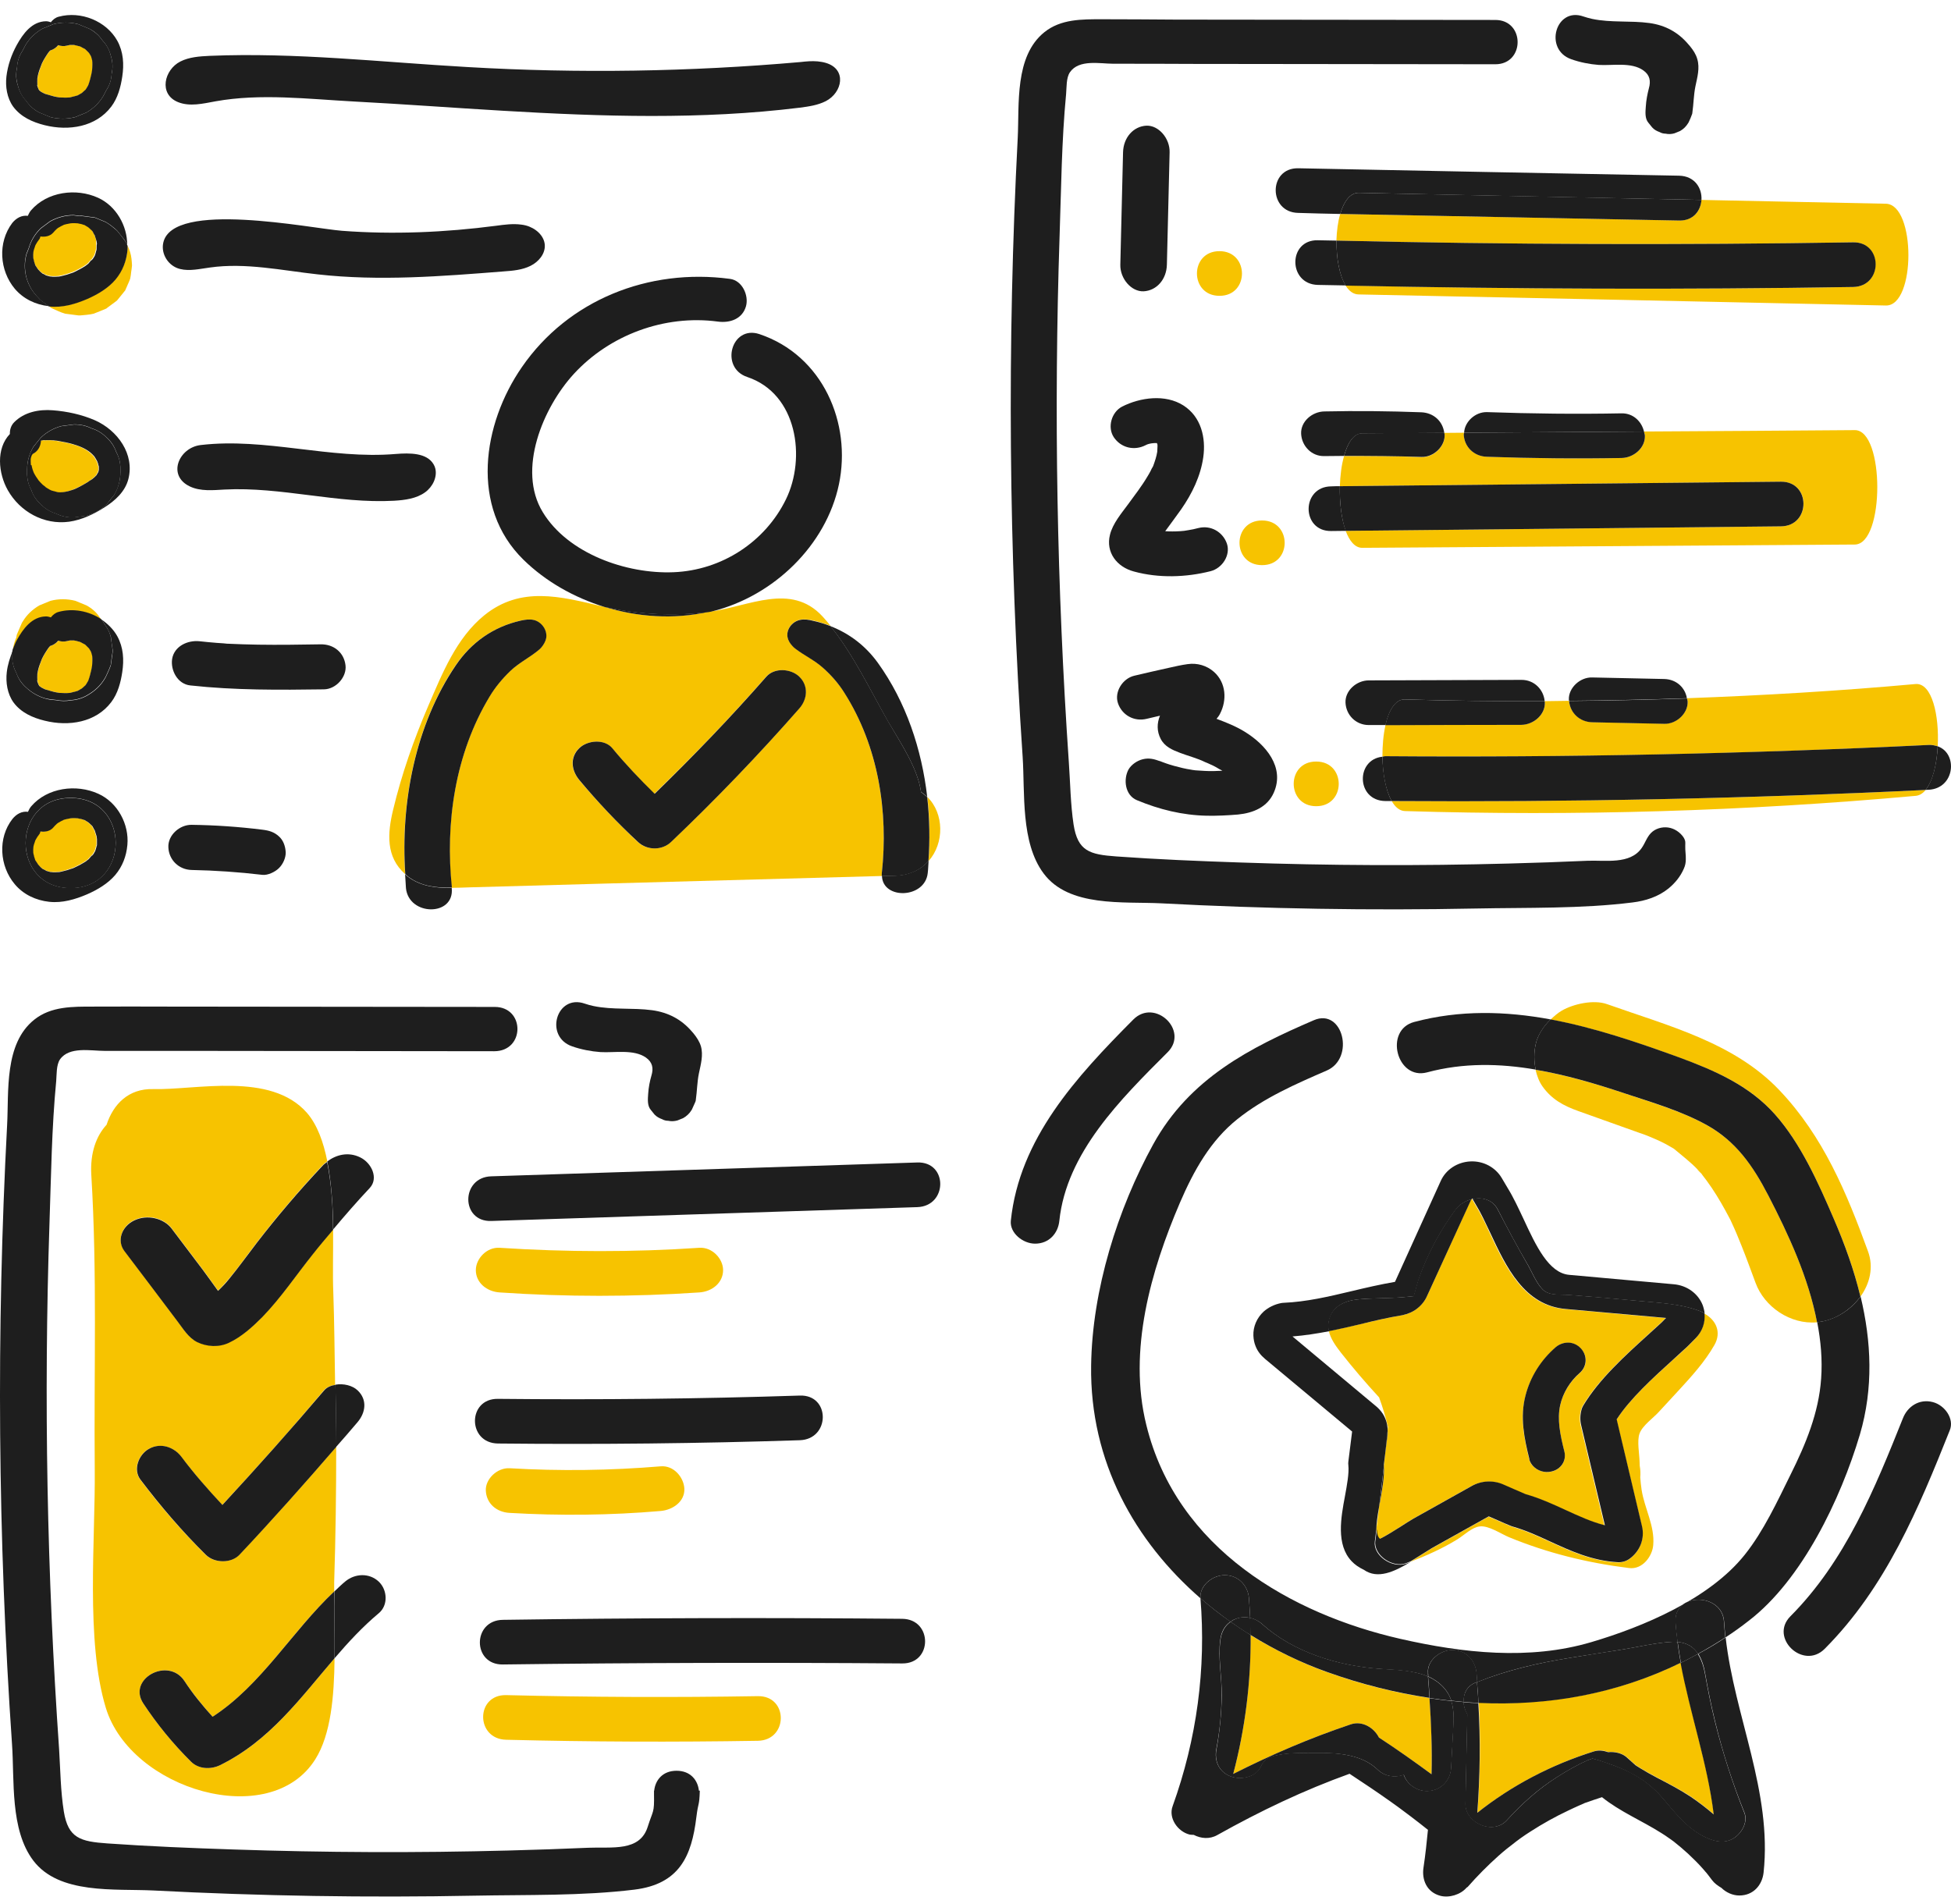 <svg width="83" height="81" viewBox="0 0 83 81" fill="none" xmlns="http://www.w3.org/2000/svg">
<g clip-path="url(#clip0)">
<path d="M72.6 47.865C71.51 47.264 70.274 46.911 69.105 46.517C67.862 46.102 66.605 45.736 65.326 45.514C65.384 45.763 65.471 46.012 65.624 46.227C66.009 46.766 66.503 47.042 67.142 47.27C67.746 47.485 68.349 47.699 68.945 47.914C69.213 48.01 69.482 48.107 69.758 48.204C69.868 48.239 69.977 48.28 70.085 48.322C70.107 48.328 70.122 48.335 70.151 48.349C70.391 48.446 70.623 48.55 70.848 48.667C70.972 48.73 71.088 48.806 71.212 48.875C71.561 49.172 71.924 49.442 72.236 49.774C72.302 49.843 72.367 49.926 72.44 49.995C72.418 49.974 72.403 49.96 72.382 49.94C72.534 50.133 72.68 50.327 72.818 50.534C73.108 50.963 73.355 51.405 73.595 51.862C73.602 51.876 73.602 51.876 73.61 51.889C73.66 52 73.711 52.111 73.762 52.221C73.879 52.477 73.98 52.74 74.089 53.003C74.3 53.528 74.489 54.054 74.685 54.579C75.056 55.596 76.16 56.363 77.301 56.259C76.938 54.358 76.088 52.526 75.23 50.866C74.569 49.58 73.835 48.543 72.6 47.865Z" fill="#F7C300"/>
<path d="M75.513 47.416C76.611 48.653 77.352 50.32 78.013 51.855C78.478 52.926 78.878 54.033 79.147 55.167C79.546 54.614 79.721 53.915 79.466 53.231C78.565 50.762 77.57 48.349 75.695 46.379C73.769 44.353 70.972 43.647 68.363 42.721C67.796 42.52 66.932 42.714 66.445 42.997C66.278 43.094 66.118 43.232 65.965 43.378C67.818 43.723 69.649 44.339 71.437 44.996C72.919 45.535 74.409 46.164 75.513 47.416Z" fill="#F7C300"/>
<path d="M72.389 49.941L72.382 49.934C72.28 49.801 72.047 49.62 72.389 49.941Z" fill="#F7C300"/>
<path d="M62.855 77.12C64.316 75.965 66.016 75.073 67.826 74.506C68.029 74.444 68.233 74.472 68.421 74.541C68.727 74.513 69.046 74.596 69.257 74.803C69.366 74.907 69.482 75.004 69.591 75.101C69.599 75.108 69.599 75.108 69.599 75.108C69.606 75.115 69.606 75.108 69.613 75.115C69.671 75.149 69.729 75.191 69.787 75.225C70.02 75.37 70.267 75.502 70.507 75.633C70.994 75.889 71.481 76.138 71.938 76.442C72.28 76.67 72.6 76.926 72.912 77.189C72.65 75.025 71.902 72.902 71.51 70.738C68.799 72.065 65.864 72.577 62.913 72.439C62.993 74.008 62.971 75.564 62.855 77.12Z" fill="#F7C300"/>
<path d="M52.464 75.474C54.077 74.658 55.734 73.946 57.464 73.365C57.958 73.199 58.452 73.511 58.663 73.925C59.425 74.43 60.167 74.949 60.901 75.488C60.93 74.403 60.893 73.324 60.813 72.245C59.346 72.024 57.885 71.657 56.461 71.146C55.334 70.745 54.237 70.205 53.198 69.569C53.22 71.554 52.973 73.545 52.464 75.474Z" fill="#F7C300"/>
<path d="M70.565 60.076C70.849 59.772 71.125 59.467 71.408 59.163C71.968 58.555 72.527 57.939 72.934 57.227C73.246 56.681 73.007 56.162 72.505 55.886C72.541 56.266 72.411 56.653 72.127 56.95L71.771 57.31C71.575 57.497 71.401 57.656 71.226 57.808C70.303 58.645 69.344 59.516 68.77 60.401L69.846 64.944C69.911 65.206 69.889 65.476 69.795 65.725C69.7 65.96 69.548 66.16 69.337 66.32C69.184 66.43 68.996 66.486 68.807 66.479C67.717 66.416 66.801 65.995 65.915 65.587C65.384 65.345 64.883 65.116 64.374 64.971C64.345 64.964 64.309 64.951 64.272 64.937C64.083 64.854 63.909 64.778 63.756 64.715L63.328 64.529L60.901 65.884C60.763 65.967 60.603 66.071 60.436 66.174C60.283 66.271 60.13 66.368 59.978 66.458C60.683 66.188 61.366 65.884 62.005 65.49C62.274 65.324 62.623 64.978 62.95 64.944C63.328 64.895 63.858 65.262 64.192 65.4C65.835 66.078 67.528 66.492 69.301 66.714C69.882 66.79 70.296 66.202 70.332 65.739C70.405 64.93 69.962 64.183 69.838 63.388C69.809 63.208 69.795 63.035 69.78 62.855C69.795 62.696 69.787 62.53 69.758 62.364C69.758 62.302 69.751 62.24 69.751 62.178C69.744 61.86 69.635 61.293 69.751 60.989C69.868 60.657 70.34 60.325 70.565 60.076Z" fill="#F7C300"/>
<path d="M60.704 55.153C60.61 55.353 60.465 55.54 60.283 55.678C60.101 55.816 59.891 55.913 59.665 55.955C59.04 56.059 58.444 56.204 57.87 56.335C57.427 56.439 56.984 56.542 56.533 56.632C56.606 56.964 56.824 57.262 57.042 57.545C57.558 58.202 58.103 58.838 58.67 59.453C58.822 59.868 58.946 60.283 59.048 60.712C59.04 60.76 59.033 60.816 59.033 60.864C59.033 60.919 59.04 60.975 59.033 61.03L58.931 61.825C58.91 62.005 58.895 62.192 58.873 62.371C58.902 62.842 58.808 63.381 58.706 63.913C58.699 63.969 58.692 64.01 58.677 64.058C58.633 64.397 58.597 64.736 58.553 65.068C58.553 65.269 58.597 65.407 58.684 65.476C58.917 65.372 59.389 65.075 59.578 64.951C59.76 64.833 59.934 64.722 60.108 64.619L62.594 63.229C63.008 63.001 63.509 62.973 63.938 63.166L64.41 63.374C64.541 63.436 64.701 63.505 64.875 63.575C65.464 63.74 66.031 63.996 66.583 64.252C67.157 64.515 67.702 64.764 68.254 64.902L67.244 60.643C67.193 60.428 67.201 60.2 67.259 59.986C67.273 59.924 67.302 59.868 67.331 59.813C68.007 58.686 69.097 57.704 70.151 56.743C70.325 56.584 70.492 56.432 70.659 56.28L70.856 56.079L66.59 55.699C64.817 55.547 64.054 53.908 63.378 52.463C63.175 52.02 62.979 51.606 62.768 51.267L62.623 51.018C62.608 51.018 62.594 51.018 62.586 51.025L60.704 55.153ZM64.897 59.384C65.101 58.589 65.551 57.877 66.191 57.317C66.343 57.186 66.532 57.116 66.728 57.13C66.924 57.137 67.113 57.22 67.244 57.365C67.244 57.365 67.244 57.365 67.251 57.372C67.549 57.683 67.528 58.14 67.201 58.423C66.786 58.783 66.489 59.274 66.372 59.799C66.241 60.401 66.372 61.051 66.554 61.77C66.648 62.157 66.401 62.523 66.002 62.613C65.711 62.676 65.413 62.579 65.224 62.385C65.159 62.323 65.108 62.24 65.079 62.157C65.064 62.129 65.057 62.095 65.05 62.067C64.839 61.21 64.657 60.311 64.897 59.384Z" fill="#F7C300"/>
<path d="M55.894 43.406C53.184 44.574 50.611 45.874 49.063 48.681C47.545 51.44 46.462 54.883 46.419 58.099C46.36 62.199 48.293 65.587 51.069 68V67.993C51.026 67.46 51.578 67.018 52.101 67.018C52.69 67.018 53.089 67.467 53.133 67.993C53.154 68.276 53.169 68.553 53.184 68.836C53.365 68.878 53.54 68.961 53.678 69.085C55.022 70.302 56.926 70.883 58.735 71.007C59.411 71.056 60.145 71.07 60.755 71.332C60.748 71.284 60.748 71.229 60.748 71.18C60.697 70.655 61.264 70.205 61.78 70.205C62.376 70.205 62.761 70.655 62.812 71.18C62.826 71.312 62.826 71.436 62.841 71.567C64.112 71.056 65.42 70.758 66.779 70.537C67.513 70.42 68.254 70.302 68.996 70.185C69.7 70.074 70.449 69.887 71.161 69.853C71.234 69.853 71.299 69.86 71.372 69.86C71.335 69.576 71.299 69.286 71.284 69.002C71.212 67.744 73.275 67.751 73.348 69.002C73.363 69.224 73.384 69.445 73.406 69.666C73.748 69.445 74.082 69.203 74.409 68.947C76.654 67.218 78.297 63.81 79.125 61.03C79.706 59.053 79.612 57.075 79.154 55.16C78.827 55.609 78.355 55.969 77.802 56.149C77.635 56.204 77.468 56.239 77.308 56.252C77.461 57.048 77.534 57.85 77.475 58.659C77.374 60.117 76.814 61.452 76.182 62.724C75.608 63.886 75.027 65.144 74.227 66.147C72.716 68.041 69.875 69.224 67.695 69.867C65.057 70.648 62.223 70.33 59.578 69.728C54.964 68.677 50.059 65.912 48.766 60.622C47.981 57.462 48.962 54.054 50.197 51.17C50.786 49.801 51.498 48.529 52.639 47.617C53.779 46.704 55.131 46.116 56.439 45.549C57.66 45.024 57.129 42.873 55.894 43.406Z" fill="#1E1E1E"/>
<path d="M65.333 44.422C65.413 44.048 65.66 43.675 65.965 43.371C64.047 43.018 62.107 42.963 60.159 43.482C58.873 43.827 59.418 45.971 60.712 45.625C62.259 45.21 63.807 45.245 65.333 45.507C65.253 45.155 65.253 44.781 65.333 44.422Z" fill="#1E1E1E"/>
<path d="M77.795 56.155C78.347 55.976 78.82 55.609 79.147 55.167C78.878 54.04 78.478 52.933 78.013 51.855C77.352 50.32 76.611 48.654 75.513 47.416C74.409 46.171 72.919 45.535 71.437 44.989C69.649 44.339 67.818 43.717 65.965 43.371C65.66 43.668 65.413 44.042 65.333 44.422C65.253 44.775 65.253 45.155 65.333 45.514C66.605 45.729 67.869 46.102 69.112 46.517C70.282 46.904 71.517 47.264 72.607 47.865C73.842 48.55 74.569 49.587 75.23 50.866C76.088 52.526 76.938 54.358 77.301 56.259C77.461 56.238 77.628 56.211 77.795 56.155Z" fill="#1E1E1E"/>
<path d="M71.502 70.745C71.451 70.454 71.401 70.157 71.364 69.859C71.299 69.853 71.234 69.846 71.153 69.853C70.434 69.887 69.693 70.074 68.988 70.184C68.247 70.302 67.513 70.413 66.772 70.537C65.413 70.758 64.105 71.063 62.834 71.567C62.863 71.865 62.884 72.155 62.899 72.453C65.856 72.591 68.792 72.072 71.502 70.745Z" fill="#1E1E1E"/>
<path d="M56.461 71.139C57.885 71.65 59.346 72.017 60.813 72.238C60.792 71.934 60.777 71.63 60.748 71.326C60.138 71.063 59.404 71.042 58.728 71.001C56.919 70.876 55.022 70.295 53.67 69.078C53.532 68.954 53.358 68.871 53.176 68.829C53.184 69.072 53.191 69.314 53.191 69.555C54.237 70.205 55.334 70.738 56.461 71.139Z" fill="#1E1E1E"/>
<path d="M58.488 65.58C58.51 65.414 58.532 65.241 58.553 65.075C58.553 64.84 58.597 64.508 58.677 64.066C58.742 63.505 58.808 62.938 58.873 62.379C58.873 62.358 58.873 62.33 58.873 62.309L58.931 61.832C58.968 61.507 59.004 61.189 59.033 60.864C59.033 60.525 58.91 60.2 58.67 59.952C58.633 59.91 58.59 59.876 58.553 59.841L54.986 56.861C55.516 56.819 56.032 56.736 56.541 56.64C56.504 56.487 56.497 56.322 56.548 56.149C56.693 55.575 57.216 55.34 57.783 55.284C58.43 55.222 59.084 55.25 59.731 55.188C59.869 55.174 60.014 55.16 60.152 55.146C60.225 54.89 60.327 54.524 60.341 54.475C60.712 53.397 61.249 52.387 61.932 51.461C62.092 51.246 62.339 51.094 62.608 51.025L62.63 50.984L62.652 51.018C63.059 50.928 63.502 51.039 63.72 51.461C64.127 52.263 64.556 53.058 65.013 53.839C65.195 54.157 65.369 54.607 65.638 54.87C65.907 55.139 66.365 55.07 66.743 55.098C67.738 55.174 68.734 55.257 69.729 55.353C70.601 55.437 71.51 55.471 72.331 55.789C72.396 55.817 72.462 55.844 72.52 55.879C72.505 55.755 72.476 55.637 72.433 55.52C72.236 55.029 71.764 54.69 71.212 54.641L66.757 54.24C65.885 54.164 65.34 52.996 64.817 51.869C64.592 51.392 64.388 50.949 64.141 50.548L63.887 50.119C63.618 49.663 63.102 49.386 62.55 49.414C61.998 49.442 61.511 49.76 61.293 50.244L59.346 54.538C58.713 54.648 58.11 54.787 57.507 54.932C56.519 55.167 55.581 55.388 54.6 55.43C54.564 55.43 54.528 55.437 54.492 55.443C54.215 55.499 53.961 55.623 53.758 55.803C53.467 56.073 53.307 56.446 53.322 56.826C53.329 56.985 53.358 57.137 53.416 57.276C53.496 57.483 53.634 57.663 53.816 57.815L57.522 60.906L57.362 62.185C57.355 62.233 57.355 62.289 57.362 62.337C57.398 62.683 57.304 63.181 57.216 63.664C57.049 64.556 56.831 65.718 57.5 66.423C57.638 66.569 57.805 66.686 58.023 66.79C58.604 67.198 59.309 66.88 60.014 66.451C59.949 66.472 59.891 66.506 59.825 66.527C59.215 66.741 58.408 66.181 58.488 65.58Z" fill="#1E1E1E"/>
<path d="M59.665 55.955C59.891 55.906 60.109 55.816 60.283 55.678C60.465 55.54 60.61 55.36 60.704 55.153L62.594 51.025C62.325 51.094 62.078 51.246 61.918 51.461C61.235 52.387 60.697 53.404 60.327 54.475C60.312 54.524 60.21 54.89 60.138 55.146C60 55.16 59.854 55.173 59.716 55.187C59.069 55.243 58.408 55.222 57.769 55.284C57.202 55.339 56.679 55.575 56.533 56.148C56.49 56.321 56.497 56.48 56.526 56.639C56.977 56.549 57.427 56.446 57.863 56.342C58.444 56.197 59.04 56.059 59.665 55.955Z" fill="#1E1E1E"/>
<path d="M59.033 60.864C59.004 61.189 58.968 61.507 58.931 61.832L59.033 61.037C59.033 60.975 59.033 60.919 59.033 60.864Z" fill="#1E1E1E"/>
<path d="M60.908 65.87L63.335 64.515L63.764 64.702C63.909 64.764 64.083 64.847 64.279 64.923C64.316 64.937 64.352 64.951 64.381 64.957C64.89 65.103 65.384 65.324 65.922 65.573C66.808 65.981 67.724 66.403 68.814 66.465C69.003 66.478 69.192 66.423 69.344 66.306C69.548 66.154 69.708 65.946 69.802 65.711C69.897 65.462 69.918 65.192 69.853 64.93L68.778 60.387C69.352 59.502 70.311 58.631 71.234 57.794C71.408 57.635 71.582 57.476 71.778 57.296L72.135 56.937C72.425 56.647 72.556 56.259 72.512 55.872C72.454 55.837 72.389 55.81 72.323 55.782C71.51 55.464 70.594 55.43 69.722 55.347C68.727 55.25 67.731 55.167 66.736 55.091C66.358 55.063 65.9 55.132 65.631 54.863C65.362 54.6 65.188 54.15 65.006 53.832C64.556 53.051 64.127 52.256 63.713 51.454C63.495 51.032 63.051 50.922 62.645 51.011L62.79 51.26C63.001 51.599 63.19 52.014 63.4 52.456C64.076 53.901 64.839 55.54 66.612 55.692L70.877 56.073L70.681 56.273C70.514 56.425 70.34 56.584 70.173 56.736C69.119 57.691 68.029 58.679 67.353 59.806C67.324 59.862 67.295 59.917 67.281 59.979C67.222 60.194 67.215 60.422 67.266 60.636L68.276 64.895C67.724 64.757 67.179 64.508 66.605 64.245C66.052 63.989 65.486 63.734 64.897 63.568C64.723 63.492 64.563 63.422 64.432 63.367L63.96 63.16C63.524 62.966 63.022 62.994 62.615 63.222L60.13 64.612C59.963 64.709 59.782 64.826 59.6 64.944C59.404 65.068 58.939 65.365 58.706 65.469C58.619 65.4 58.583 65.262 58.575 65.061C58.553 65.227 58.532 65.4 58.51 65.566C58.43 66.16 59.237 66.721 59.818 66.506C59.883 66.485 59.941 66.451 60.007 66.43C60.159 66.34 60.312 66.243 60.465 66.147C60.603 66.057 60.77 65.953 60.908 65.87Z" fill="#1E1E1E"/>
<path d="M58.873 62.378C58.815 62.938 58.75 63.505 58.677 64.066C58.684 64.017 58.691 63.969 58.706 63.92C58.801 63.388 58.902 62.842 58.873 62.378Z" fill="#1E1E1E"/>
<path d="M65.079 62.15C65.115 62.24 65.166 62.316 65.224 62.378C65.413 62.579 65.711 62.676 66.002 62.607C66.409 62.517 66.648 62.143 66.554 61.763C66.372 61.044 66.241 60.394 66.372 59.792C66.489 59.267 66.786 58.776 67.201 58.416C67.52 58.14 67.542 57.677 67.251 57.365C67.251 57.365 67.251 57.365 67.244 57.358C67.106 57.213 66.924 57.13 66.728 57.123C66.532 57.117 66.343 57.186 66.191 57.31C65.544 57.87 65.101 58.582 64.897 59.377C64.657 60.297 64.846 61.203 65.057 62.053C65.057 62.095 65.072 62.123 65.079 62.15Z" fill="#1E1E1E"/>
<path d="M72.549 71.243C72.665 71.913 72.803 72.577 72.963 73.234C73.283 74.555 73.704 75.854 74.213 77.12C74.358 77.486 74.14 77.922 73.842 78.15C73.486 78.419 73.087 78.385 72.694 78.226C71.844 77.873 71.306 77.168 70.739 76.504C70.173 75.841 69.511 75.419 68.668 75.115C68.443 75.031 68.211 74.949 67.985 74.879C67.971 74.873 67.804 74.838 67.753 74.81C67.702 74.838 67.557 74.886 67.564 74.879C67.113 75.08 66.677 75.329 66.263 75.592C65.457 76.103 64.745 76.739 64.112 77.438C63.524 78.095 62.332 77.548 62.347 76.746C62.376 75.474 62.397 74.202 62.426 72.93C62.332 72.771 62.274 72.591 62.267 72.418C62.092 72.404 61.918 72.383 61.736 72.363C61.852 72.715 61.845 73.082 61.823 73.462L61.729 75.225C61.7 75.757 61.278 76.2 60.697 76.2C60.261 76.2 59.847 75.896 59.716 75.509C59.346 75.64 58.902 75.578 58.612 75.294C57.943 74.651 56.947 74.568 56.003 74.575C55.48 74.582 54.92 74.561 54.411 74.658C53.99 74.734 53.787 74.824 53.627 75.17C53.416 75.619 52.769 75.737 52.341 75.571C51.839 75.377 51.65 74.893 51.745 74.416C51.89 73.662 51.963 72.902 51.97 72.135C51.984 71.353 51.81 70.544 51.912 69.77C51.955 69.438 52.086 69.175 52.348 68.995C51.905 68.684 51.476 68.352 51.069 67.993C51.316 71.001 50.916 73.987 49.885 76.85C49.703 77.348 50.095 77.922 50.604 78.053C50.662 78.067 50.72 78.06 50.785 78.067C51.091 78.226 51.461 78.26 51.788 78.074C53.627 77.044 55.472 76.165 57.413 75.467C58.001 75.854 58.583 76.242 59.157 76.65C59.236 76.705 59.316 76.767 59.396 76.822C59.418 76.836 59.513 76.905 59.462 76.871C59.469 76.878 59.484 76.885 59.484 76.885C59.643 77.002 59.796 77.12 59.956 77.237C60.225 77.438 60.486 77.645 60.748 77.853C60.697 78.385 60.639 78.924 60.559 79.457C60.479 79.975 60.697 80.508 61.278 80.66C61.649 80.757 62.136 80.611 62.39 80.314C62.405 80.3 62.426 80.293 62.441 80.279C62.848 79.816 63.284 79.374 63.749 78.959C63.974 78.758 64.214 78.565 64.454 78.385C64.483 78.364 64.548 78.309 64.563 78.302C64.606 78.267 64.65 78.24 64.694 78.205C64.832 78.108 64.97 78.012 65.115 77.922C65.631 77.59 66.162 77.293 66.721 77.03C66.874 76.954 67.034 76.885 67.186 76.815C67.251 76.788 67.31 76.76 67.375 76.733C67.411 76.719 67.426 76.712 67.433 76.705C67.426 76.705 67.426 76.712 67.462 76.698C67.688 76.615 67.92 76.539 68.153 76.463C68.915 77.078 69.853 77.465 70.681 77.991C70.79 78.06 70.899 78.129 71.001 78.205C71.037 78.226 71.066 78.247 71.081 78.26C71.124 78.288 71.161 78.323 71.204 78.35C71.415 78.516 71.619 78.689 71.815 78.869C72.018 79.063 72.222 79.256 72.411 79.471C72.447 79.512 72.483 79.553 72.52 79.595C72.52 79.595 72.556 79.643 72.592 79.678C72.614 79.706 72.672 79.775 72.68 79.789C72.731 79.858 72.781 79.92 72.832 79.989C72.934 80.127 73.079 80.231 73.232 80.321C73.435 80.522 73.719 80.646 73.995 80.646C74.598 80.646 74.969 80.197 75.027 79.671C75.397 76.228 73.791 73.033 73.413 69.666C73.036 69.922 72.643 70.15 72.251 70.364C72.403 70.613 72.498 70.918 72.549 71.243Z" fill="#1E1E1E"/>
<path d="M72.905 77.196C72.6 76.933 72.28 76.684 71.931 76.449C71.473 76.145 70.994 75.896 70.5 75.64C70.253 75.509 70.013 75.377 69.78 75.232C69.722 75.198 69.664 75.156 69.606 75.122C69.599 75.115 69.599 75.115 69.591 75.115C69.591 75.108 69.591 75.115 69.584 75.108C69.475 75.004 69.359 74.914 69.25 74.81C69.039 74.596 68.719 74.52 68.414 74.548C68.225 74.485 68.029 74.451 67.818 74.513C66.002 75.08 64.309 75.965 62.848 77.127C62.964 75.571 62.986 74.015 62.892 72.46C62.681 72.453 62.47 72.446 62.259 72.425C62.274 72.605 62.325 72.784 62.419 72.937C62.39 74.209 62.368 75.481 62.339 76.753C62.325 77.555 63.509 78.102 64.105 77.445C64.737 76.746 65.442 76.11 66.256 75.599C66.67 75.336 67.106 75.087 67.557 74.886C67.549 74.886 67.695 74.845 67.746 74.817C67.804 74.845 67.971 74.88 67.978 74.886C68.211 74.963 68.436 75.039 68.661 75.122C69.497 75.433 70.165 75.848 70.732 76.511C71.299 77.175 71.829 77.88 72.687 78.233C73.079 78.392 73.479 78.427 73.835 78.157C74.133 77.929 74.351 77.493 74.206 77.127C73.704 75.861 73.283 74.561 72.956 73.241C72.796 72.584 72.658 71.913 72.541 71.25C72.483 70.925 72.389 70.62 72.229 70.371C71.982 70.503 71.742 70.634 71.495 70.752C71.895 72.909 72.643 75.032 72.905 77.196Z" fill="#1E1E1E"/>
<path d="M60.901 75.488C60.167 74.949 59.425 74.423 58.663 73.925C58.452 73.51 57.958 73.199 57.464 73.365C55.734 73.946 54.077 74.658 52.464 75.474C52.973 73.545 53.22 71.554 53.205 69.562C52.915 69.383 52.631 69.196 52.355 69.002C52.093 69.182 51.963 69.452 51.919 69.777C51.817 70.551 51.984 71.36 51.977 72.141C51.963 72.909 51.89 73.67 51.752 74.423C51.657 74.9 51.846 75.384 52.348 75.578C52.777 75.744 53.431 75.626 53.634 75.177C53.794 74.831 54.005 74.741 54.419 74.665C54.935 74.568 55.494 74.589 56.01 74.582C56.955 74.575 57.95 74.651 58.619 75.301C58.91 75.585 59.353 75.647 59.723 75.516C59.854 75.91 60.261 76.207 60.704 76.207C61.286 76.207 61.707 75.758 61.736 75.232L61.831 73.469C61.852 73.089 61.852 72.722 61.743 72.37C61.431 72.335 61.126 72.3 60.813 72.252C60.886 73.324 60.93 74.409 60.901 75.488Z" fill="#1E1E1E"/>
<path d="M71.277 69.002C71.292 69.293 71.328 69.576 71.364 69.86C71.778 69.894 72.055 70.081 72.236 70.364C72.629 70.15 73.014 69.915 73.399 69.666C73.377 69.445 73.355 69.224 73.341 69.002C73.268 67.751 71.204 67.744 71.277 69.002Z" fill="#1E1E1E"/>
<path d="M61.54 71.948C61.634 72.079 61.693 72.217 61.743 72.356C61.918 72.376 62.092 72.397 62.274 72.411C62.252 72.072 62.39 71.74 62.775 71.588C62.797 71.581 62.819 71.574 62.848 71.561C62.833 71.429 62.833 71.305 62.819 71.173C62.768 70.648 62.383 70.198 61.787 70.198C61.271 70.198 60.704 70.648 60.755 71.173C60.762 71.222 60.762 71.277 60.762 71.325C61.053 71.464 61.329 71.65 61.54 71.948Z" fill="#1E1E1E"/>
<path d="M52.551 68.885C52.755 68.802 52.98 68.788 53.184 68.836C53.169 68.553 53.154 68.276 53.133 67.993C53.089 67.467 52.69 67.018 52.101 67.018C51.578 67.018 51.026 67.467 51.069 67.993V68C51.476 68.352 51.905 68.684 52.348 69.002C52.413 68.954 52.471 68.912 52.551 68.885Z" fill="#1E1E1E"/>
<path d="M72.243 70.364C72.062 70.088 71.786 69.894 71.372 69.86C71.408 70.157 71.459 70.447 71.51 70.745C71.749 70.627 71.996 70.503 72.243 70.364Z" fill="#1E1E1E"/>
<path d="M62.267 72.418C62.477 72.432 62.688 72.439 62.899 72.453C62.884 72.155 62.855 71.865 62.833 71.567C62.812 71.574 62.79 71.581 62.761 71.595C62.39 71.747 62.245 72.079 62.267 72.418Z" fill="#1E1E1E"/>
<path d="M52.551 68.885C52.471 68.919 52.413 68.961 52.348 69.002C52.624 69.196 52.907 69.389 53.198 69.562C53.198 69.32 53.191 69.078 53.184 68.836C52.98 68.788 52.755 68.795 52.551 68.885Z" fill="#1E1E1E"/>
<path d="M61.743 72.363C61.7 72.224 61.635 72.086 61.54 71.955C61.329 71.657 61.053 71.471 60.755 71.332C60.784 71.637 60.799 71.941 60.821 72.245C61.126 72.293 61.431 72.328 61.743 72.363Z" fill="#1E1E1E"/>
<path d="M82.228 59.654C81.646 59.502 81.152 59.841 80.956 60.339C79.764 63.319 78.515 66.409 76.168 68.767C75.259 69.68 76.713 71.069 77.628 70.15C80.237 67.529 81.625 64.169 82.947 60.857C83.151 60.366 82.736 59.786 82.228 59.654Z" fill="#1E1E1E"/>
<path d="M48.213 43.378C45.779 45.825 43.367 48.446 43.003 51.938C42.952 52.463 43.519 52.913 44.035 52.913C44.638 52.913 45.016 52.463 45.067 51.938C45.372 49.041 47.675 46.766 49.681 44.761C50.589 43.841 49.129 42.458 48.213 43.378Z" fill="#1E1E1E"/>
</g>
<g clip-path="url(#clip1)">
<path d="M4.503 72.665C5.562 76.14 11.487 77.915 13.413 74.852C14.078 73.799 14.217 72.165 14.233 70.552C12.779 72.246 11.472 74.072 9.36 75.102C8.966 75.294 8.455 75.272 8.13 74.955C7.364 74.197 6.684 73.365 6.096 72.474C5.408 71.428 7.163 70.471 7.844 71.517C8.2 72.054 8.61 72.555 9.043 73.041C11.123 71.694 12.408 69.411 14.217 67.71C14.217 67.578 14.217 67.438 14.217 67.313C14.279 65.391 14.303 63.477 14.303 61.556C12.964 63.116 11.595 64.648 10.18 66.15C9.824 66.525 9.105 66.51 8.749 66.15C7.736 65.148 6.808 64.073 5.964 62.947C5.647 62.527 5.887 61.887 6.328 61.644C6.831 61.371 7.403 61.563 7.713 61.983C8.254 62.697 8.842 63.374 9.453 64.029C10.93 62.439 12.377 60.819 13.769 59.163C13.893 59.016 14.07 58.949 14.256 58.92C14.233 57.602 14.225 56.284 14.179 54.974C14.148 54.252 14.179 53.302 14.171 52.308C13.877 52.654 13.583 53 13.305 53.354C12.593 54.252 11.967 55.187 11.155 56.026C10.768 56.431 10.288 56.858 9.739 57.116C9.314 57.315 8.795 57.293 8.385 57.087C7.999 56.903 7.774 56.505 7.55 56.203C6.8 55.209 6.042 54.215 5.292 53.214C4.959 52.772 5.176 52.169 5.709 51.911C6.258 51.646 6.962 51.815 7.295 52.249C7.743 52.846 8.192 53.435 8.641 54.031C8.857 54.318 9.058 54.613 9.275 54.907C9.461 54.731 9.592 54.583 9.778 54.362C10.18 53.877 10.536 53.369 10.922 52.868C11.796 51.734 12.732 50.637 13.73 49.57C13.784 49.511 13.862 49.459 13.924 49.408C13.761 48.59 13.498 47.854 13.057 47.346C11.51 45.587 8.339 46.382 6.514 46.337C5.469 46.308 4.82 46.978 4.534 47.854C4.1 48.325 3.83 49.039 3.884 49.982C4.139 54.164 3.992 58.338 4.031 62.52C4.062 65.458 3.636 69.831 4.503 72.665Z" fill="#F7C300"/>
<path d="M21.047 42.841C16.414 42.834 11.781 42.834 7.148 42.827C6.088 42.827 5.036 42.819 3.977 42.827C3.095 42.827 2.174 42.812 1.463 43.379C0.171 44.402 0.38 46.441 0.303 47.862C-0.161 56.638 -0.092 65.436 0.511 74.205C0.62 75.736 0.419 77.842 1.416 79.16C2.515 80.61 4.874 80.352 6.529 80.433C11.069 80.669 15.625 80.743 20.173 80.654C22.424 80.61 24.76 80.669 26.987 80.397C28.898 80.161 29.424 78.983 29.625 77.312C29.71 76.627 29.749 76.877 29.772 76.185H29.733C29.687 75.751 29.385 75.339 28.782 75.339C28.186 75.339 27.877 75.743 27.831 76.185H27.823C27.823 76.2 27.823 76.215 27.823 76.229C27.823 76.274 27.823 76.31 27.823 76.347C27.838 77.15 27.784 77.002 27.56 77.709C27.227 78.799 26.028 78.571 25.03 78.615C23.893 78.666 22.756 78.703 21.619 78.733C17.721 78.836 13.823 78.821 9.925 78.688C8.138 78.629 6.351 78.556 4.572 78.431C3.42 78.35 2.902 78.21 2.716 77.076C2.577 76.207 2.569 75.309 2.515 74.433C1.997 66.982 1.857 59.517 2.105 52.052C2.174 50.042 2.198 48.002 2.391 45.992C2.414 45.727 2.391 45.308 2.553 45.072C2.948 44.513 3.861 44.711 4.448 44.711C5.585 44.711 6.722 44.711 7.859 44.711C12.245 44.719 16.638 44.719 21.024 44.726C22.339 44.726 22.339 42.841 21.047 42.841Z" fill="#1E1E1E"/>
<path d="M27.575 46.536C27.56 46.757 27.529 47.044 27.691 47.228C27.745 47.295 27.792 47.353 27.846 47.42C27.939 47.516 28.047 47.574 28.171 47.619C28.248 47.663 28.333 47.685 28.426 47.685C28.558 47.714 28.689 47.707 28.821 47.67C28.898 47.641 28.983 47.604 29.06 47.574C29.207 47.493 29.331 47.376 29.416 47.236C29.432 47.214 29.447 47.184 29.455 47.162C29.494 47.081 29.532 46.993 29.571 46.904C29.579 46.89 29.579 46.875 29.586 46.868C29.594 46.846 29.602 46.816 29.602 46.794C29.656 46.419 29.656 46.043 29.733 45.668C29.811 45.292 29.927 44.895 29.818 44.512C29.756 44.313 29.64 44.136 29.509 43.974C29.486 43.945 29.462 43.923 29.439 43.893C28.998 43.378 28.442 43.076 27.738 42.98C26.918 42.87 26.067 42.973 25.255 42.804C25.123 42.774 25 42.745 24.876 42.7C23.669 42.281 23.143 44.107 24.342 44.519C24.721 44.651 25.139 44.733 25.541 44.762C26.137 44.799 26.964 44.63 27.483 44.998C27.761 45.196 27.807 45.454 27.715 45.756C27.645 45.999 27.591 46.264 27.575 46.536Z" fill="#1E1E1E"/>
<path d="M15.733 50.541C16.112 50.129 15.811 49.474 15.316 49.238C14.813 48.995 14.303 49.128 13.924 49.415C14.101 50.32 14.163 51.329 14.179 52.301C14.681 51.705 15.192 51.116 15.733 50.541Z" fill="#1E1E1E"/>
<path d="M10.922 52.883C10.543 53.376 10.18 53.884 9.778 54.377C9.6 54.598 9.461 54.745 9.275 54.922C9.058 54.627 8.857 54.333 8.641 54.046C8.192 53.45 7.743 52.861 7.295 52.264C6.962 51.83 6.258 51.66 5.709 51.926C5.176 52.183 4.959 52.787 5.292 53.229C6.042 54.223 6.8 55.217 7.55 56.218C7.782 56.52 8.006 56.91 8.385 57.101C8.803 57.307 9.321 57.33 9.739 57.131C10.288 56.873 10.76 56.439 11.155 56.041C11.967 55.202 12.593 54.259 13.305 53.369C13.583 53.015 13.877 52.669 14.171 52.323C14.163 51.351 14.101 50.343 13.916 49.437C13.846 49.489 13.777 49.533 13.722 49.599C12.732 50.652 11.796 51.749 10.922 52.883Z" fill="#1E1E1E"/>
<path d="M14.31 61.548C14.612 61.202 14.921 60.856 15.215 60.503C15.556 60.098 15.633 59.553 15.215 59.156C14.991 58.942 14.604 58.854 14.271 58.913C14.279 59.796 14.303 60.672 14.31 61.548Z" fill="#1E1E1E"/>
<path d="M9.461 64.029C8.85 63.374 8.254 62.697 7.72 61.983C7.403 61.563 6.831 61.364 6.336 61.644C5.895 61.887 5.655 62.527 5.972 62.947C6.823 64.073 7.743 65.148 8.757 66.15C9.12 66.51 9.832 66.525 10.188 66.15C11.603 64.648 12.964 63.116 14.31 61.556C14.31 60.679 14.287 59.796 14.272 58.92C14.086 58.949 13.908 59.016 13.784 59.163C12.384 60.812 10.938 62.432 9.461 64.029Z" fill="#1E1E1E"/>
<path d="M14.233 70.552C14.813 69.875 15.424 69.213 16.112 68.638C16.522 68.3 16.484 67.644 16.112 67.291C15.702 66.908 15.091 66.945 14.681 67.291C14.519 67.424 14.372 67.571 14.225 67.711C14.21 68.557 14.241 69.544 14.233 70.552Z" fill="#1E1E1E"/>
<path d="M9.043 73.041C8.61 72.562 8.2 72.061 7.844 71.517C7.156 70.479 5.408 71.428 6.096 72.474C6.684 73.365 7.364 74.197 8.13 74.955C8.447 75.271 8.965 75.293 9.36 75.102C11.472 74.064 12.779 72.246 14.233 70.552C14.241 69.544 14.21 68.557 14.217 67.711C12.415 69.411 11.123 71.693 9.043 73.041Z" fill="#1E1E1E"/>
<path d="M20.9 51.948C26.941 51.749 32.982 51.558 39.023 51.359C40.322 51.315 40.33 49.415 39.023 49.459C32.982 49.658 26.941 49.85 20.9 50.048C19.601 50.085 19.593 51.992 20.9 51.948Z" fill="#1E1E1E"/>
<path d="M21.256 54.988C24.079 55.18 26.918 55.18 29.749 54.988C30.298 54.952 30.762 54.576 30.762 54.039C30.762 53.553 30.298 53.052 29.749 53.089C26.925 53.28 24.087 53.273 21.256 53.089C20.707 53.052 20.243 53.553 20.243 54.039C20.243 54.576 20.707 54.952 21.256 54.988Z" fill="#F7C300"/>
<path d="M21.186 61.416C25.471 61.46 29.749 61.416 34.026 61.276C35.325 61.231 35.333 59.332 34.026 59.376C29.749 59.516 25.464 59.56 21.186 59.516C19.879 59.494 19.879 61.401 21.186 61.416Z" fill="#1E1E1E"/>
<path d="M21.681 62.468C21.148 62.439 20.645 62.932 20.668 63.418C20.691 63.963 21.117 64.338 21.681 64.368C23.824 64.493 25.966 64.471 28.101 64.287C28.627 64.243 29.138 63.882 29.114 63.337C29.091 62.859 28.666 62.336 28.101 62.387C25.966 62.564 23.824 62.594 21.681 62.468Z" fill="#F7C300"/>
<path d="M38.381 68.874C32.719 68.822 27.057 68.837 21.395 68.918C20.088 68.933 20.088 70.839 21.395 70.817C27.057 70.744 32.719 70.729 38.381 70.773C39.68 70.788 39.68 68.888 38.381 68.874Z" fill="#1E1E1E"/>
<path d="M21.535 72.121C20.227 72.091 20.227 73.991 21.535 74.02C25.1 74.109 28.674 74.123 32.239 74.064C33.539 74.042 33.546 72.143 32.239 72.165C28.674 72.224 25.108 72.209 21.535 72.121Z" fill="#F7C300"/>
</g>
<g clip-path="url(#clip2)">
<path d="M82.048 33.602C83.17 33.543 83.302 32.056 82.435 31.753C82.396 32.512 82.218 33.241 81.917 33.609C81.963 33.602 82.01 33.602 82.048 33.602Z" fill="#1E1E1E"/>
<path d="M71.432 9.382C66.627 9.287 61.821 9.198 57.016 9.103C56.916 9.434 56.869 9.832 56.854 10.237C64.181 10.406 71.509 10.428 78.829 10.31C80.106 10.288 80.106 12.195 78.829 12.21C71.633 12.328 64.437 12.306 57.241 12.144C57.388 12.38 57.573 12.527 57.806 12.527C65.28 12.681 72.755 12.836 80.23 12.998C81.507 13.027 81.507 8.698 80.23 8.668C77.614 8.617 74.991 8.558 72.376 8.506C72.36 8.963 72.051 9.39 71.432 9.382Z" fill="#F7C300"/>
<path d="M75.765 22.394C69.59 22.461 63.423 22.52 57.248 22.586C57.411 23.02 57.643 23.308 57.953 23.308C64.94 23.263 71.919 23.212 78.907 23.168C80.183 23.16 80.183 18.293 78.907 18.3C75.92 18.322 72.925 18.344 69.939 18.359C69.954 18.418 69.977 18.477 69.977 18.536C70 19.059 69.505 19.478 68.987 19.486C67.076 19.523 65.164 19.5 63.261 19.434C62.704 19.412 62.294 19.015 62.27 18.484C62.27 18.455 62.286 18.433 62.286 18.411C62.007 18.411 61.721 18.418 61.442 18.418C61.442 18.447 61.458 18.47 61.458 18.499C61.481 19 60.986 19.471 60.467 19.449C59.369 19.405 58.278 19.397 57.179 19.405C57.071 19.78 57.016 20.23 57.001 20.686C63.253 20.62 69.513 20.561 75.765 20.495C77.05 20.48 77.042 22.38 75.765 22.394Z" fill="#F7C300"/>
<path d="M82.048 31.695C82.195 31.688 82.327 31.71 82.435 31.754C82.505 30.45 82.195 29.044 81.491 29.103C78.249 29.397 75.007 29.589 71.764 29.707C71.772 29.751 71.796 29.795 71.796 29.839C71.819 30.347 71.323 30.804 70.805 30.789C69.784 30.767 68.754 30.745 67.733 30.723C67.192 30.708 66.797 30.318 66.75 29.817C66.402 29.817 66.054 29.832 65.706 29.832C65.706 29.846 65.713 29.861 65.721 29.883C65.745 30.399 65.249 30.833 64.731 30.833C62.804 30.841 60.87 30.848 58.943 30.848C58.85 31.253 58.811 31.724 58.811 32.196C58.85 32.188 58.881 32.174 58.928 32.174C66.642 32.233 74.349 32.078 82.048 31.695Z" fill="#F7C300"/>
<path d="M59.206 34.081C59.353 34.338 59.539 34.5 59.771 34.508C67.013 34.729 74.256 34.515 81.499 33.86C81.661 33.845 81.8 33.757 81.924 33.609C74.357 33.977 66.781 34.132 59.206 34.081Z" fill="#F7C300"/>
<path d="M46.895 0.819C46.029 0.819 45.131 0.805 44.427 1.372C43.158 2.395 43.367 4.435 43.297 5.856C42.84 14.634 42.91 23.433 43.506 32.203C43.607 33.735 43.413 35.841 44.396 37.159C45.471 38.61 47.785 38.352 49.402 38.433C53.852 38.669 58.316 38.742 62.773 38.654C64.978 38.61 67.269 38.669 69.451 38.396C70 38.33 70.55 38.153 70.983 37.8C71.262 37.572 71.494 37.285 71.633 36.961C71.695 36.828 71.718 36.695 71.718 36.57C71.726 36.379 71.687 36.187 71.695 35.981C71.695 35.907 71.703 35.834 71.687 35.768C71.672 35.716 71.648 35.664 71.618 35.62C71.471 35.407 71.231 35.245 70.968 35.208C70.704 35.171 70.418 35.252 70.233 35.444C70.055 35.628 69.985 35.878 69.838 36.084C69.343 36.791 68.29 36.592 67.54 36.622C66.425 36.673 65.311 36.71 64.197 36.74C60.374 36.843 56.552 36.828 52.737 36.695C50.989 36.636 49.232 36.563 47.491 36.438C46.361 36.357 45.851 36.217 45.673 35.083C45.541 34.214 45.533 33.315 45.471 32.439C44.961 24.987 44.829 17.52 45.077 10.053C45.146 8.043 45.162 6.003 45.355 3.993C45.379 3.728 45.355 3.308 45.518 3.073C45.905 2.513 46.795 2.712 47.375 2.712C48.489 2.712 49.603 2.712 50.718 2.719C55.02 2.726 59.322 2.726 63.617 2.734C64.878 2.734 64.878 0.849 63.617 0.849C59.075 0.841 54.54 0.841 49.998 0.834C48.969 0.827 47.932 0.819 46.895 0.819Z" fill="#1E1E1E"/>
<path d="M70.016 4.537C70 4.758 69.969 5.045 70.132 5.229C70.186 5.296 70.233 5.355 70.287 5.421C70.372 5.517 70.48 5.576 70.604 5.62C70.681 5.664 70.766 5.686 70.852 5.686C70.983 5.715 71.115 5.708 71.238 5.671C71.316 5.642 71.393 5.605 71.471 5.576C71.618 5.495 71.734 5.377 71.819 5.237C71.834 5.215 71.85 5.185 71.857 5.163C71.896 5.082 71.935 4.994 71.966 4.905C71.974 4.891 71.974 4.876 71.981 4.869C71.989 4.847 71.997 4.817 71.997 4.795C72.051 4.419 72.051 4.044 72.128 3.668C72.206 3.293 72.322 2.895 72.206 2.512C72.151 2.313 72.035 2.137 71.904 1.975C71.881 1.945 71.857 1.923 71.834 1.894C71.401 1.378 70.859 1.076 70.171 0.98C69.366 0.87 68.538 0.973 67.733 0.804C67.609 0.774 67.486 0.745 67.362 0.701C66.178 0.281 65.667 2.107 66.843 2.519C67.215 2.652 67.625 2.733 68.012 2.762C68.6 2.799 69.404 2.63 69.915 2.998C70.194 3.197 70.233 3.455 70.147 3.757C70.085 4 70.031 4.265 70.016 4.537Z" fill="#1E1E1E"/>
<path d="M48.652 12.394C49.201 12.365 49.627 11.893 49.642 11.26C49.681 9.67 49.719 8.072 49.758 6.481C49.774 5.892 49.294 5.325 48.768 5.347C48.218 5.377 47.793 5.848 47.777 6.481C47.739 8.072 47.7 9.67 47.661 11.26C47.646 11.849 48.126 12.416 48.652 12.394Z" fill="#1E1E1E"/>
<path d="M48.953 20.03C48.907 20.119 48.861 20.2 48.806 20.288C48.566 20.693 48.273 21.069 47.994 21.452C47.708 21.842 47.336 22.276 47.22 22.755C47.034 23.499 47.514 24.125 48.242 24.316C49.294 24.604 50.455 24.567 51.499 24.302C52.002 24.176 52.358 23.617 52.196 23.131C52.025 22.637 51.515 22.328 50.973 22.468C50.834 22.505 50.702 22.534 50.555 22.556C50.532 22.564 50.4 22.578 50.369 22.586C50.153 22.608 49.928 22.615 49.712 22.608C49.665 22.608 49.619 22.601 49.572 22.601C49.58 22.593 49.58 22.586 49.588 22.578C49.805 22.276 50.037 21.974 50.253 21.665C50.718 20.995 51.074 20.259 51.19 19.456C51.306 18.631 51.105 17.733 50.339 17.247C49.572 16.761 48.512 16.908 47.739 17.298C47.282 17.534 47.104 18.182 47.383 18.602C47.684 19.051 48.249 19.191 48.737 18.941C48.775 18.919 48.791 18.919 48.799 18.911C48.845 18.896 48.884 18.882 48.93 18.874C48.977 18.86 49.108 18.852 49.1 18.852C49.139 18.852 49.178 18.852 49.217 18.852C49.224 18.874 49.232 18.889 49.24 18.911C49.24 18.955 49.248 19 49.24 19.044C49.24 19.066 49.232 19.191 49.232 19.22C49.201 19.427 49.131 19.625 49.062 19.817C49.015 19.92 49.015 19.935 49.046 19.854C49.008 19.913 48.977 19.971 48.953 20.03Z" fill="#1E1E1E"/>
<path d="M53.689 22.144C52.412 22.144 52.412 24.044 53.689 24.044C54.974 24.051 54.974 22.144 53.689 22.144Z" fill="#F7C300"/>
<path d="M51.878 10.686C50.602 10.686 50.602 12.586 51.878 12.586C53.155 12.593 53.155 10.686 51.878 10.686Z" fill="#F7C300"/>
<path d="M48.605 32.306C48.373 32.365 48.126 32.534 48.009 32.74C47.785 33.153 47.855 33.83 48.365 34.044C49.317 34.441 50.3 34.684 51.337 34.706C51.778 34.714 52.227 34.692 52.668 34.655C53.325 34.589 53.921 34.338 54.192 33.72C54.664 32.645 53.852 31.68 52.946 31.128C52.575 30.899 52.165 30.738 51.755 30.583C51.809 30.517 51.863 30.45 51.902 30.369C52.203 29.788 52.165 29.051 51.646 28.587C51.337 28.315 50.934 28.197 50.524 28.256C50.253 28.293 49.998 28.352 49.735 28.411C49.24 28.521 48.752 28.631 48.257 28.749C47.754 28.867 47.398 29.442 47.561 29.92C47.731 30.421 48.242 30.715 48.783 30.583C48.969 30.539 49.155 30.494 49.348 30.45C49.217 30.767 49.209 31.113 49.379 31.437C49.549 31.768 49.874 31.908 50.207 32.033C50.555 32.166 50.942 32.262 51.267 32.424C51.306 32.438 51.337 32.453 51.375 32.468C51.461 32.505 51.538 32.542 51.615 32.578C51.708 32.623 51.793 32.674 51.878 32.726C51.909 32.74 51.956 32.763 52.002 32.792C51.747 32.807 51.499 32.814 51.244 32.799C51.128 32.792 51.012 32.785 50.896 32.777C50.857 32.777 50.818 32.77 50.772 32.763C50.749 32.763 50.718 32.755 50.679 32.748C50.431 32.711 50.191 32.652 49.952 32.586C49.836 32.556 49.727 32.52 49.619 32.483C49.565 32.461 49.511 32.446 49.456 32.424C49.418 32.409 49.178 32.313 49.371 32.394C49.116 32.299 48.884 32.232 48.605 32.306Z" fill="#1E1E1E"/>
<path d="M55.995 34.301C57.272 34.301 57.272 32.401 55.995 32.401C54.718 32.394 54.718 34.301 55.995 34.301Z" fill="#F7C300"/>
<path d="M57.016 9.103C57.171 8.573 57.434 8.197 57.813 8.204C62.673 8.307 67.524 8.411 72.384 8.506C72.415 8.013 72.105 7.49 71.432 7.475C66.031 7.372 60.63 7.269 55.229 7.159C53.952 7.137 53.952 9.036 55.229 9.058C55.825 9.081 56.42 9.088 57.016 9.103Z" fill="#1E1E1E"/>
<path d="M57.016 9.103C61.821 9.199 66.627 9.287 71.432 9.383C72.043 9.398 72.353 8.963 72.384 8.506C67.524 8.403 62.673 8.3 57.813 8.204C57.434 8.197 57.171 8.573 57.016 9.103Z" fill="#1E1E1E"/>
<path d="M56.861 10.237C56.598 10.229 56.328 10.229 56.065 10.222C54.788 10.192 54.788 12.092 56.065 12.122C56.459 12.129 56.854 12.137 57.248 12.144C56.978 11.709 56.846 10.966 56.861 10.237Z" fill="#1E1E1E"/>
<path d="M78.837 12.21C80.114 12.188 80.114 10.288 78.837 10.31C71.509 10.428 64.181 10.406 56.861 10.237C56.846 10.966 56.977 11.71 57.248 12.152C64.445 12.299 71.641 12.328 78.837 12.21Z" fill="#1E1E1E"/>
<path d="M57.953 18.44C59.113 18.433 60.282 18.425 61.442 18.418C61.38 17.924 60.993 17.564 60.467 17.541C59.098 17.49 57.72 17.475 56.343 17.505C55.825 17.512 55.329 17.932 55.353 18.455C55.376 18.963 55.786 19.419 56.343 19.405C56.622 19.397 56.9 19.405 57.179 19.397C57.334 18.838 57.589 18.44 57.953 18.44Z" fill="#1E1E1E"/>
<path d="M60.467 19.441C60.986 19.463 61.481 18.992 61.458 18.491C61.458 18.462 61.442 18.44 61.442 18.41C60.282 18.418 59.113 18.425 57.953 18.433C57.589 18.433 57.334 18.837 57.179 19.397C58.278 19.397 59.369 19.404 60.467 19.441Z" fill="#1E1E1E"/>
<path d="M68.987 17.586C67.076 17.623 65.164 17.601 63.261 17.534C62.766 17.52 62.309 17.939 62.286 18.41C64.839 18.396 67.393 18.374 69.939 18.359C69.838 17.932 69.482 17.578 68.987 17.586Z" fill="#1E1E1E"/>
<path d="M63.261 19.434C65.172 19.5 67.076 19.522 68.987 19.486C69.505 19.478 70 19.051 69.977 18.536C69.977 18.477 69.946 18.418 69.939 18.359C67.385 18.374 64.832 18.396 62.286 18.41C62.286 18.44 62.27 18.462 62.27 18.484C62.294 19.014 62.704 19.419 63.261 19.434Z" fill="#1E1E1E"/>
<path d="M57.001 20.686C56.877 20.686 56.753 20.686 56.629 20.693C55.353 20.708 55.353 22.608 56.629 22.593C56.838 22.593 57.047 22.586 57.256 22.586C57.063 22.078 56.985 21.371 57.001 20.686Z" fill="#1E1E1E"/>
<path d="M57.248 22.586C63.423 22.52 69.59 22.461 75.765 22.394C77.042 22.38 77.042 20.48 75.765 20.494C69.513 20.561 63.253 20.619 57.001 20.686C56.985 21.371 57.063 22.078 57.248 22.586Z" fill="#1E1E1E"/>
<path d="M59.771 29.758C61.752 29.817 63.733 29.839 65.714 29.832C65.667 29.338 65.272 28.926 64.731 28.926C62.564 28.933 60.398 28.941 58.231 28.948C57.713 28.948 57.217 29.383 57.241 29.898C57.264 30.413 57.674 30.848 58.231 30.848C58.471 30.848 58.703 30.848 58.943 30.848C59.09 30.207 59.368 29.743 59.771 29.758Z" fill="#1E1E1E"/>
<path d="M65.721 29.883C65.721 29.869 65.714 29.854 65.706 29.832C63.725 29.839 61.744 29.817 59.763 29.758C59.361 29.743 59.082 30.215 58.935 30.855C60.862 30.848 62.797 30.84 64.723 30.84C65.249 30.833 65.745 30.399 65.721 29.883Z" fill="#1E1E1E"/>
<path d="M70.805 28.889C69.784 28.867 68.755 28.845 67.733 28.823C67.215 28.808 66.719 29.272 66.743 29.773C66.743 29.788 66.751 29.802 66.751 29.817C68.422 29.802 70.093 29.765 71.765 29.707C71.687 29.25 71.316 28.904 70.805 28.889Z" fill="#1E1E1E"/>
<path d="M67.733 30.73C68.755 30.752 69.784 30.774 70.805 30.796C71.324 30.811 71.819 30.347 71.796 29.846C71.796 29.802 71.772 29.758 71.765 29.714C70.093 29.773 68.422 29.809 66.751 29.824C66.797 30.325 67.192 30.715 67.733 30.73Z" fill="#1E1E1E"/>
<path d="M58.935 34.081C59.028 34.081 59.121 34.081 59.206 34.081C58.958 33.646 58.827 32.925 58.811 32.196C57.666 32.313 57.697 34.066 58.935 34.081Z" fill="#1E1E1E"/>
<path d="M81.917 33.609C82.226 33.241 82.396 32.52 82.435 31.754C82.319 31.717 82.195 31.688 82.048 31.695C74.349 32.07 66.642 32.232 58.928 32.173C58.881 32.173 58.85 32.188 58.811 32.196C58.819 32.925 58.951 33.639 59.206 34.081C66.781 34.132 74.357 33.977 81.917 33.609Z" fill="#1E1E1E"/>
</g>
<g clip-path="url(#clip3)">
<path d="M25.713 25.818C25.677 25.811 25.648 25.804 25.612 25.797C23.839 25.376 22.16 24.927 20.612 26.171C19.413 27.138 18.81 28.665 18.222 30.027C17.604 31.464 17.088 32.936 16.725 34.45C16.485 35.445 16.405 36.454 17.234 37.187C17.037 34.16 17.655 30.849 19.384 28.306C20.038 27.338 20.983 26.668 22.146 26.405C22.327 26.364 22.523 26.336 22.705 26.378C23.047 26.461 23.286 26.82 23.228 27.152C23.199 27.304 23.119 27.442 23.017 27.553C22.981 27.594 22.938 27.636 22.894 27.67C22.516 27.981 22.087 28.189 21.724 28.527C21.375 28.859 21.063 29.232 20.816 29.647C19.363 32.072 18.934 35.01 19.21 37.774C19.472 37.774 19.733 37.76 19.988 37.753C21.979 37.698 23.962 37.643 25.953 37.587C29.804 37.484 33.655 37.373 37.514 37.27C37.514 37.228 37.506 37.194 37.514 37.145C37.797 34.533 37.368 31.755 35.915 29.46C35.668 29.073 35.356 28.721 35.007 28.403C34.644 28.078 34.215 27.884 33.837 27.594C33.793 27.56 33.75 27.525 33.713 27.484C33.612 27.373 33.532 27.242 33.503 27.104C33.445 26.786 33.684 26.447 34.026 26.371C34.208 26.329 34.404 26.357 34.585 26.399C34.847 26.454 35.094 26.537 35.334 26.627C35.218 26.488 35.109 26.35 34.985 26.219C33.648 24.781 31.868 25.797 30.233 26.018C30.197 26.025 30.153 26.025 30.117 26.032C28.663 26.357 27.137 26.26 25.713 25.818ZM32.594 28.79C32.943 28.396 33.641 28.444 33.997 28.79C34.397 29.177 34.346 29.75 33.997 30.144C32.267 32.121 30.451 34.014 28.54 35.825C28.155 36.191 27.523 36.184 27.137 35.825C26.251 34.996 25.415 34.111 24.638 33.185C24.304 32.777 24.224 32.224 24.638 31.831C24.987 31.492 25.706 31.43 26.04 31.831C26.607 32.508 27.21 33.151 27.835 33.773C29.492 32.169 31.083 30.517 32.594 28.79Z" fill="#F7C300"/>
<path d="M39.505 36.633C40.181 35.873 40.166 34.609 39.454 33.911C39.556 34.823 39.563 35.742 39.505 36.633Z" fill="#F7C300"/>
<path d="M1.64 3.8C1.64 3.793 1.64 3.786 1.633 3.779C1.633 3.779 1.633 3.779 1.633 3.772C1.633 3.779 1.64 3.793 1.64 3.8Z" fill="#F7C300"/>
<path d="M1.597 3.648C1.597 3.641 1.597 3.634 1.589 3.627C1.597 3.655 1.604 3.662 1.597 3.648Z" fill="#F7C300"/>
<path d="M3.639 3.848C3.646 3.841 3.646 3.834 3.653 3.827C3.646 3.834 3.646 3.834 3.639 3.848Z" fill="#F7C300"/>
<path d="M1.691 3.869C1.684 3.862 1.684 3.855 1.684 3.848C1.684 3.855 1.691 3.862 1.691 3.869Z" fill="#F7C300"/>
<path d="M1.611 3.703C1.611 3.717 1.619 3.731 1.626 3.738C1.626 3.738 1.633 3.751 1.64 3.779C1.64 3.779 1.64 3.779 1.64 3.786C1.648 3.8 1.655 3.814 1.662 3.821C1.662 3.821 1.67 3.834 1.684 3.848L1.691 3.855C1.713 3.869 1.728 3.89 1.749 3.903C1.764 3.91 1.779 3.924 1.786 3.924C1.829 3.945 1.88 3.973 1.924 3.993C1.931 3.993 1.938 3.993 1.946 4C2.026 4.028 2.105 4.049 2.185 4.069C2.258 4.09 2.338 4.104 2.411 4.125C2.454 4.132 2.498 4.138 2.541 4.145C2.549 4.145 2.549 4.145 2.549 4.145C2.556 4.145 2.549 4.145 2.563 4.145C2.665 4.145 2.759 4.159 2.861 4.152C2.898 4.152 2.934 4.145 2.97 4.145C2.985 4.145 2.999 4.138 3.007 4.138C3.079 4.125 3.152 4.104 3.224 4.083C3.246 4.076 3.268 4.069 3.29 4.062C3.304 4.056 3.319 4.049 3.326 4.049C3.377 4.021 3.421 3.993 3.472 3.966C3.479 3.966 3.486 3.959 3.493 3.952C3.544 3.91 3.588 3.869 3.631 3.827C3.639 3.821 3.639 3.814 3.646 3.814C3.653 3.8 3.66 3.793 3.66 3.793C3.675 3.772 3.682 3.758 3.697 3.738C3.719 3.703 3.733 3.669 3.755 3.634C3.74 3.655 3.719 3.745 3.762 3.62C3.82 3.468 3.857 3.316 3.893 3.157C3.9 3.136 3.937 2.895 3.922 3.012C3.929 2.929 3.937 2.839 3.937 2.756C3.937 2.694 3.937 2.639 3.929 2.577C3.929 2.57 3.929 2.563 3.922 2.549C3.915 2.515 3.9 2.446 3.878 2.397C3.871 2.39 3.871 2.39 3.871 2.383C3.857 2.356 3.842 2.328 3.828 2.307C3.82 2.3 3.806 2.273 3.791 2.252C3.748 2.204 3.697 2.155 3.646 2.107C3.631 2.093 3.631 2.093 3.624 2.086C3.617 2.086 3.617 2.086 3.595 2.072C3.544 2.038 3.486 2.01 3.428 1.983C3.421 1.976 3.406 1.976 3.392 1.969C3.392 1.969 3.392 1.969 3.384 1.969C3.312 1.948 3.239 1.927 3.159 1.913C3.13 1.913 3.094 1.913 3.101 1.913C3.072 1.913 3.021 1.913 2.977 1.913C2.97 1.913 2.97 1.92 2.948 1.92C2.919 1.927 2.89 1.934 2.854 1.941C2.723 1.976 2.6 1.962 2.483 1.92C2.396 2.031 2.28 2.107 2.142 2.148C2.127 2.162 2.113 2.183 2.098 2.197C2.185 2.107 2.062 2.245 2.055 2.252C2.033 2.287 2.011 2.314 1.989 2.349C1.938 2.425 1.895 2.501 1.851 2.577C1.829 2.618 1.808 2.667 1.786 2.708C1.779 2.722 1.779 2.722 1.779 2.729C1.713 2.888 1.662 3.047 1.619 3.212C1.611 3.254 1.604 3.295 1.597 3.337C1.597 3.344 1.597 3.344 1.597 3.358C1.597 3.434 1.59 3.517 1.597 3.593C1.597 3.606 1.597 3.62 1.597 3.627C1.597 3.634 1.597 3.641 1.604 3.648C1.604 3.662 1.604 3.682 1.611 3.703Z" fill="#F7C300"/>
<path d="M4.903 11.886C4.598 12.259 4.147 12.514 3.704 12.708C3.195 12.929 2.65 13.088 2.091 13.026C2.084 13.026 2.084 13.026 2.076 13.026C2.105 13.047 2.127 13.06 2.149 13.081C2.156 13.088 2.164 13.095 2.178 13.102C2.2 13.116 2.214 13.123 2.236 13.13C2.367 13.185 2.585 13.295 2.767 13.344C2.774 13.344 2.789 13.351 2.796 13.351C2.803 13.351 2.803 13.351 2.81 13.351C2.985 13.371 3.159 13.399 3.341 13.42C3.348 13.42 3.348 13.42 3.355 13.42C3.377 13.42 3.392 13.42 3.413 13.42C3.551 13.406 3.813 13.392 3.995 13.344C4.002 13.344 4.017 13.337 4.024 13.33C4.118 13.295 4.409 13.178 4.503 13.136C4.511 13.136 4.511 13.13 4.518 13.13C4.525 13.123 4.532 13.123 4.54 13.116L4.547 13.109L4.554 13.102C4.685 13.005 4.823 12.902 4.954 12.805C4.968 12.791 4.983 12.784 4.99 12.77L4.997 12.763C5.099 12.632 5.201 12.508 5.31 12.376L5.317 12.369C5.324 12.363 5.332 12.349 5.332 12.342C5.368 12.266 5.455 12.058 5.433 12.107C5.397 12.19 5.513 11.941 5.535 11.865C5.535 11.858 5.542 11.851 5.542 11.837C5.557 11.789 5.571 11.651 5.579 11.582C5.586 11.519 5.615 11.36 5.615 11.305C5.615 11.298 5.615 11.284 5.615 11.277C5.608 11.132 5.593 10.897 5.535 10.725C5.513 10.662 5.477 10.552 5.426 10.441C5.426 10.497 5.426 10.552 5.426 10.607C5.375 11.084 5.215 11.512 4.903 11.886Z" fill="#F7C300"/>
<path d="M3.944 11.022C3.937 11.022 3.937 11.029 3.937 11.029L3.944 11.022Z" fill="#F7C300"/>
<path d="M4.089 10.22C4.074 10.151 4.045 10.082 4.024 10.013C4.016 9.999 4.016 9.992 4.016 9.985C4.002 9.964 3.987 9.937 3.98 9.93C3.958 9.888 3.907 9.771 3.864 9.75C3.878 9.771 3.893 9.792 3.915 9.812C3.893 9.792 3.878 9.771 3.857 9.75C3.835 9.73 3.813 9.709 3.791 9.688C3.777 9.674 3.755 9.654 3.733 9.64C3.726 9.633 3.718 9.633 3.711 9.626C3.697 9.619 3.624 9.571 3.573 9.543C3.566 9.543 3.559 9.543 3.537 9.536C3.5 9.529 3.464 9.515 3.428 9.501C3.384 9.488 3.341 9.481 3.297 9.474H3.29C3.217 9.467 3.144 9.467 3.072 9.467C3.043 9.467 3.014 9.474 2.985 9.474C2.926 9.488 2.868 9.495 2.81 9.508C2.796 9.508 2.745 9.522 2.701 9.536C2.694 9.543 2.694 9.543 2.679 9.55C2.614 9.584 2.549 9.612 2.483 9.654C2.483 9.654 2.469 9.66 2.454 9.667C2.447 9.674 2.454 9.667 2.44 9.681C2.425 9.688 2.418 9.702 2.403 9.709C2.345 9.757 2.302 9.812 2.251 9.868C2.113 10.027 1.909 10.061 1.706 10.034C1.691 10.068 1.684 10.11 1.662 10.144C1.604 10.22 1.546 10.303 1.502 10.386C1.495 10.4 1.488 10.414 1.48 10.434C1.473 10.476 1.451 10.511 1.444 10.545C1.43 10.593 1.422 10.635 1.408 10.683C1.408 10.766 1.401 10.856 1.401 10.939C1.401 10.953 1.401 10.967 1.408 10.98C1.422 11.022 1.422 11.056 1.437 11.098C1.451 11.146 1.466 11.188 1.48 11.236C1.48 11.243 1.48 11.243 1.48 11.243C1.48 11.25 1.488 11.25 1.488 11.257C1.524 11.312 1.56 11.367 1.597 11.423C1.611 11.437 1.677 11.512 1.691 11.526C1.713 11.547 1.742 11.575 1.771 11.595C1.778 11.602 1.778 11.602 1.786 11.609C1.793 11.609 1.793 11.609 1.807 11.616C1.851 11.637 1.902 11.665 1.945 11.692H1.953C1.996 11.706 2.047 11.72 2.098 11.734C2.113 11.741 2.134 11.741 2.149 11.741C2.142 11.741 2.2 11.748 2.229 11.748C2.316 11.754 2.396 11.748 2.483 11.741C2.483 11.741 2.483 11.741 2.49 11.741C2.527 11.734 2.556 11.727 2.592 11.72C2.629 11.713 2.665 11.706 2.701 11.692C2.796 11.671 2.89 11.637 2.977 11.609C2.999 11.602 3.021 11.595 3.043 11.589C3.05 11.589 3.137 11.547 3.144 11.547C3.232 11.506 3.312 11.464 3.391 11.423C3.471 11.381 3.551 11.333 3.624 11.284C3.646 11.271 3.784 11.167 3.668 11.257C3.697 11.236 3.726 11.209 3.748 11.188C3.777 11.16 3.842 11.077 3.886 11.029C3.893 11.022 3.9 11.015 3.915 11.008C3.929 10.98 3.951 10.953 3.973 10.918C3.973 10.911 3.987 10.891 4.002 10.87C4.002 10.87 4.002 10.863 4.016 10.835C4.024 10.821 4.024 10.808 4.031 10.794C4.053 10.732 4.067 10.662 4.082 10.6C4.082 10.586 4.089 10.58 4.089 10.573C4.089 10.552 4.089 10.531 4.089 10.524C4.089 10.462 4.089 10.393 4.089 10.331C4.089 10.31 4.089 10.289 4.082 10.275C4.096 10.269 4.096 10.241 4.089 10.22Z" fill="#F7C300"/>
<path d="M4.096 10.621C4.096 10.635 4.089 10.649 4.096 10.649C4.096 10.649 4.104 10.621 4.104 10.593C4.104 10.6 4.104 10.6 4.104 10.607C4.104 10.614 4.104 10.614 4.096 10.621Z" fill="#F7C300"/>
<path d="M3.929 11.029C3.936 11.029 3.936 11.029 3.929 11.029C3.922 11.036 3.907 11.036 3.9 11.05C3.886 11.071 3.9 11.085 3.929 11.029Z" fill="#F7C300"/>
<path d="M2.185 20.884C2.171 20.877 2.156 20.87 2.142 20.863C2.142 20.863 2.164 20.877 2.185 20.884Z" fill="#F7C300"/>
<path d="M1.393 20.061C1.393 20.068 1.408 20.096 1.415 20.116C1.43 20.144 1.451 20.179 1.451 20.186C1.466 20.22 1.488 20.248 1.51 20.282C1.539 20.331 1.568 20.379 1.604 20.421C1.611 20.427 1.611 20.427 1.611 20.434C1.669 20.503 1.735 20.573 1.8 20.635C1.837 20.663 1.989 20.773 1.887 20.711C1.953 20.752 2.011 20.794 2.076 20.828C2.091 20.835 2.113 20.849 2.127 20.856C2.12 20.849 2.127 20.849 2.171 20.877C2.258 20.904 2.345 20.925 2.432 20.946C2.469 20.946 2.505 20.953 2.549 20.953C2.585 20.953 2.621 20.953 2.658 20.946C2.672 20.946 2.738 20.939 2.752 20.932C2.839 20.911 2.934 20.891 3.021 20.863C3.137 20.821 3.319 20.738 3.501 20.642C3.58 20.6 3.653 20.552 3.733 20.503C3.769 20.483 3.806 20.462 3.835 20.434C3.849 20.427 3.878 20.407 3.9 20.393C3.966 20.338 4.024 20.282 4.082 20.227C4.089 20.22 4.089 20.22 4.089 20.22C4.089 20.22 4.089 20.22 4.089 20.213C4.111 20.179 4.133 20.137 4.154 20.103C4.154 20.096 4.154 20.096 4.162 20.089C4.169 20.061 4.176 20.027 4.184 19.999C4.184 19.999 4.184 19.999 4.184 19.992C4.184 19.958 4.184 19.916 4.184 19.881C4.184 19.861 4.184 19.861 4.184 19.854C4.184 19.847 4.184 19.847 4.176 19.833C4.169 19.799 4.162 19.764 4.147 19.723C4.14 19.688 4.125 19.654 4.111 19.626C4.111 19.619 4.111 19.619 4.104 19.612C4.067 19.543 4.031 19.481 3.987 19.419C3.987 19.412 3.987 19.412 3.98 19.412C3.958 19.384 3.929 19.356 3.9 19.329C3.689 19.121 3.399 18.99 3.094 18.907C2.912 18.852 2.73 18.817 2.541 18.783C2.483 18.776 2.432 18.762 2.374 18.755C2.367 18.755 2.331 18.748 2.302 18.748C2.28 18.748 2.258 18.741 2.251 18.741C2.207 18.734 2.171 18.734 2.127 18.734C2.025 18.727 1.924 18.741 1.829 18.734C1.822 18.734 1.829 18.734 1.822 18.734C1.786 18.741 1.749 18.748 1.72 18.755C1.713 18.976 1.604 19.19 1.408 19.301C1.393 19.308 1.386 19.315 1.371 19.322C1.357 19.336 1.35 19.349 1.35 19.349C1.342 19.363 1.328 19.377 1.321 19.398V19.405C1.313 19.446 1.299 19.494 1.284 19.536C1.284 19.619 1.284 19.702 1.292 19.778C1.292 19.785 1.292 19.792 1.299 19.805C1.306 19.84 1.313 19.875 1.321 19.909C1.357 19.951 1.379 20.006 1.393 20.061Z" fill="#F7C300"/>
<path d="M1.597 28.984C1.597 28.977 1.597 28.97 1.589 28.962C1.597 28.991 1.604 29.005 1.597 28.984Z" fill="#F7C300"/>
<path d="M1.967 26.247C2.04 26.247 2.105 26.267 2.171 26.288C2.258 26.177 2.367 26.088 2.505 26.053C3.115 25.887 3.784 26.018 4.307 26.357C4.278 26.323 4.263 26.288 4.234 26.253C4.096 26.046 3.907 25.88 3.675 25.756L3.203 25.562C2.854 25.473 2.498 25.473 2.149 25.562C1.989 25.625 1.836 25.694 1.677 25.756C1.379 25.929 1.139 26.157 0.965 26.447C0.95 26.468 0.935 26.488 0.928 26.509C0.892 26.585 0.856 26.668 0.826 26.744C0.79 26.82 0.761 26.903 0.725 26.979C0.725 26.986 0.717 26.993 0.717 27C0.717 27.007 0.71 27.021 0.71 27.027C0.71 27.041 0.703 27.055 0.703 27.062C0.703 27.083 0.696 27.097 0.696 27.117C0.616 27.29 0.572 27.47 0.543 27.656C0.601 27.518 0.652 27.38 0.725 27.242C0.986 26.779 1.364 26.253 1.967 26.247Z" fill="#F7C300"/>
<path d="M1.611 29.038C1.611 29.052 1.619 29.066 1.626 29.073C1.626 29.073 1.633 29.087 1.64 29.114C1.64 29.114 1.64 29.114 1.64 29.121C1.648 29.135 1.655 29.149 1.662 29.156C1.662 29.156 1.67 29.17 1.684 29.184L1.691 29.191C1.713 29.204 1.728 29.225 1.749 29.239C1.764 29.246 1.779 29.26 1.786 29.26C1.829 29.28 1.88 29.308 1.924 29.329C1.931 29.329 1.938 29.329 1.946 29.336C2.026 29.363 2.105 29.384 2.185 29.405C2.258 29.425 2.338 29.439 2.411 29.46C2.454 29.467 2.498 29.474 2.541 29.481C2.549 29.481 2.549 29.481 2.549 29.481C2.556 29.481 2.549 29.481 2.563 29.481C2.665 29.481 2.759 29.495 2.861 29.488C2.898 29.488 2.934 29.481 2.97 29.481C2.985 29.481 2.999 29.474 3.007 29.474C3.079 29.46 3.152 29.439 3.224 29.419C3.246 29.412 3.268 29.405 3.29 29.398C3.304 29.391 3.319 29.384 3.326 29.384C3.377 29.356 3.421 29.329 3.472 29.301C3.479 29.301 3.486 29.294 3.493 29.287C3.544 29.246 3.588 29.204 3.631 29.163C3.639 29.156 3.639 29.149 3.646 29.149C3.653 29.135 3.66 29.128 3.66 29.128C3.675 29.108 3.682 29.094 3.697 29.073C3.719 29.038 3.733 29.004 3.755 28.969C3.74 28.99 3.719 29.08 3.762 28.956C3.82 28.803 3.857 28.651 3.893 28.493C3.9 28.472 3.937 28.23 3.922 28.347C3.929 28.265 3.937 28.175 3.937 28.092C3.937 28.03 3.937 27.974 3.929 27.912C3.929 27.905 3.929 27.898 3.922 27.884C3.915 27.85 3.9 27.781 3.878 27.732C3.871 27.726 3.871 27.726 3.871 27.719C3.857 27.691 3.842 27.663 3.828 27.643C3.82 27.636 3.806 27.608 3.791 27.587C3.748 27.539 3.697 27.491 3.646 27.442C3.631 27.428 3.631 27.421 3.624 27.421C3.617 27.421 3.617 27.421 3.595 27.408C3.544 27.373 3.486 27.345 3.428 27.318C3.421 27.311 3.406 27.311 3.392 27.304C3.392 27.304 3.392 27.304 3.384 27.304C3.312 27.283 3.239 27.262 3.159 27.249C3.13 27.249 3.094 27.249 3.101 27.249C3.072 27.249 3.021 27.249 2.977 27.249C2.97 27.249 2.97 27.256 2.948 27.256C2.919 27.262 2.89 27.269 2.854 27.276C2.723 27.311 2.6 27.297 2.483 27.256C2.396 27.366 2.28 27.442 2.142 27.484C2.127 27.497 2.113 27.518 2.098 27.532C2.185 27.442 2.062 27.58 2.055 27.587C2.033 27.622 2.011 27.649 1.989 27.684C1.938 27.76 1.895 27.836 1.851 27.912C1.829 27.953 1.808 28.002 1.786 28.043C1.779 28.057 1.779 28.057 1.779 28.064C1.713 28.223 1.662 28.382 1.619 28.548C1.611 28.589 1.604 28.631 1.597 28.672C1.597 28.679 1.597 28.679 1.597 28.693C1.597 28.769 1.59 28.852 1.597 28.928C1.597 28.942 1.597 28.956 1.597 28.962C1.597 28.969 1.597 28.976 1.604 28.983C1.604 29.004 1.604 29.018 1.611 29.038Z" fill="#F7C300"/>
<path d="M1.64 29.135C1.64 29.128 1.64 29.122 1.633 29.114C1.633 29.114 1.633 29.114 1.633 29.108C1.633 29.122 1.64 29.128 1.64 29.135Z" fill="#F7C300"/>
<path d="M3.639 29.184C3.646 29.177 3.646 29.17 3.653 29.163C3.646 29.17 3.646 29.177 3.639 29.184Z" fill="#F7C300"/>
<path d="M1.691 29.204C1.684 29.198 1.684 29.191 1.684 29.184C1.684 29.191 1.691 29.198 1.691 29.204Z" fill="#F7C300"/>
<path d="M3.929 36.364C3.936 36.364 3.936 36.364 3.929 36.364C3.922 36.371 3.907 36.371 3.9 36.385C3.886 36.406 3.9 36.428 3.929 36.364Z" fill="#F7C300"/>
<path d="M1.706 36.876C1.728 36.896 1.757 36.924 1.786 36.945C1.793 36.952 1.793 36.952 1.8 36.959C1.807 36.959 1.807 36.959 1.822 36.966C1.866 36.986 1.916 37.014 1.96 37.042H1.967C2.011 37.055 2.062 37.069 2.113 37.083C2.127 37.09 2.149 37.09 2.164 37.09C2.156 37.09 2.214 37.097 2.243 37.097C2.331 37.104 2.411 37.097 2.498 37.09C2.498 37.09 2.498 37.09 2.505 37.09C2.541 37.083 2.57 37.076 2.607 37.069C2.643 37.062 2.679 37.055 2.716 37.042C2.81 37.021 2.905 36.986 2.992 36.959C3.014 36.952 3.035 36.945 3.057 36.938C3.065 36.938 3.152 36.896 3.159 36.896C3.246 36.855 3.326 36.813 3.406 36.772C3.486 36.731 3.566 36.682 3.639 36.634C3.66 36.62 3.798 36.516 3.682 36.606C3.711 36.585 3.74 36.558 3.762 36.537C3.791 36.509 3.857 36.426 3.9 36.378C3.907 36.371 3.915 36.364 3.929 36.357C3.944 36.33 3.966 36.302 3.987 36.267C3.987 36.261 4.002 36.24 4.016 36.219C4.016 36.219 4.016 36.212 4.031 36.185C4.038 36.171 4.038 36.157 4.045 36.143C4.067 36.081 4.082 36.012 4.096 35.95C4.096 35.936 4.104 35.929 4.104 35.922C4.104 35.901 4.104 35.88 4.104 35.874C4.104 35.811 4.104 35.742 4.104 35.68C4.104 35.659 4.104 35.639 4.096 35.625C4.089 35.604 4.089 35.576 4.082 35.556C4.067 35.487 4.038 35.417 4.016 35.348C4.009 35.334 4.009 35.328 4.009 35.321C3.995 35.3 3.98 35.272 3.973 35.265C3.951 35.224 3.9 35.106 3.857 35.086C3.871 35.106 3.886 35.127 3.907 35.148C3.886 35.127 3.871 35.106 3.849 35.086C3.827 35.065 3.806 35.044 3.784 35.023C3.769 35.01 3.748 34.989 3.726 34.975C3.719 34.968 3.711 34.968 3.704 34.961C3.689 34.954 3.617 34.906 3.566 34.878C3.559 34.878 3.551 34.878 3.53 34.871C3.493 34.865 3.457 34.851 3.421 34.837C3.377 34.823 3.333 34.816 3.29 34.809H3.283C3.21 34.802 3.137 34.802 3.065 34.802C3.035 34.802 3.006 34.809 2.977 34.809C2.919 34.823 2.861 34.83 2.803 34.844C2.788 34.844 2.738 34.858 2.694 34.871C2.687 34.878 2.687 34.878 2.672 34.885C2.607 34.92 2.541 34.947 2.476 34.989C2.476 34.989 2.461 34.996 2.447 35.003C2.44 35.01 2.447 35.003 2.432 35.017C2.418 35.023 2.411 35.037 2.396 35.044C2.338 35.093 2.294 35.148 2.243 35.203C2.105 35.362 1.902 35.397 1.698 35.369C1.684 35.404 1.677 35.445 1.655 35.48C1.597 35.556 1.539 35.639 1.495 35.721C1.488 35.735 1.481 35.749 1.473 35.77C1.466 35.811 1.444 35.846 1.437 35.88C1.422 35.929 1.415 35.97 1.401 36.019C1.401 36.109 1.393 36.191 1.393 36.274C1.393 36.288 1.393 36.302 1.401 36.316C1.415 36.357 1.415 36.392 1.43 36.433C1.444 36.482 1.459 36.523 1.473 36.572C1.473 36.578 1.473 36.578 1.473 36.578C1.473 36.585 1.48 36.585 1.48 36.592C1.517 36.648 1.553 36.703 1.589 36.758C1.626 36.786 1.684 36.862 1.706 36.876Z" fill="#F7C300"/>
<path d="M3.944 36.357C3.937 36.357 3.937 36.364 3.937 36.364L3.944 36.357Z" fill="#F7C300"/>
<path d="M4.096 35.957C4.096 35.971 4.089 35.985 4.096 35.985C4.096 35.985 4.104 35.957 4.104 35.929C4.104 35.936 4.104 35.936 4.104 35.943C4.104 35.95 4.104 35.95 4.096 35.957Z" fill="#F7C300"/>
<path d="M35.69 20.607C36.235 18.002 35.007 15.12 32.304 14.214C31.112 13.821 30.611 15.645 31.788 16.039C33.924 16.751 34.295 19.488 33.437 21.243C32.558 23.047 30.713 24.263 28.656 24.346C26.643 24.429 24.158 23.551 23.09 21.789C21.986 19.985 23.105 17.331 24.413 15.908C25.931 14.256 28.264 13.378 30.538 13.682C31.054 13.752 31.584 13.572 31.737 13.026C31.861 12.577 31.584 11.934 31.054 11.865C27.588 11.402 24.173 12.763 22.204 15.617C20.525 18.043 19.988 21.581 22.269 23.814C23.221 24.747 24.427 25.424 25.721 25.825C27.152 26.15 28.656 26.226 30.117 26.046C30.175 26.032 30.24 26.032 30.298 26.011C32.914 25.362 35.145 23.199 35.69 20.607Z" fill="#1E1E1E"/>
<path d="M25.713 25.818C27.138 26.261 28.664 26.357 30.11 26.039C28.656 26.219 27.145 26.143 25.713 25.818Z" fill="#1E1E1E"/>
<path d="M17.357 37.304C17.306 37.27 17.277 37.228 17.234 37.194C17.248 37.394 17.256 37.587 17.27 37.788C17.394 38.983 19.341 38.997 19.218 37.788V37.781C18.556 37.781 17.91 37.719 17.357 37.304Z" fill="#1E1E1E"/>
<path d="M20.823 29.647C21.07 29.232 21.383 28.859 21.732 28.527C22.095 28.189 22.523 27.981 22.901 27.67C22.945 27.636 22.989 27.594 23.025 27.553C23.127 27.435 23.206 27.297 23.236 27.152C23.294 26.82 23.054 26.461 22.712 26.378C22.531 26.336 22.335 26.364 22.153 26.405C20.983 26.668 20.046 27.338 19.392 28.306C17.662 30.849 17.038 34.16 17.241 37.186C17.285 37.221 17.314 37.262 17.364 37.297C17.917 37.718 18.563 37.774 19.225 37.767C18.934 35.01 19.363 32.072 20.823 29.647Z" fill="#1E1E1E"/>
<path d="M39.185 33.697C39.279 33.759 39.367 33.828 39.447 33.911C39.214 31.879 38.546 29.868 37.347 28.202C36.838 27.497 36.155 26.958 35.327 26.64C36.3 27.843 37.034 29.391 37.783 30.704C38.298 31.582 39.032 32.66 39.185 33.697Z" fill="#1E1E1E"/>
<path d="M38.088 37.256C37.899 37.263 37.71 37.263 37.521 37.27C37.55 38.285 39.352 38.237 39.468 37.145C39.49 36.972 39.49 36.8 39.505 36.627C39.185 36.986 38.713 37.235 38.088 37.256Z" fill="#1E1E1E"/>
<path d="M34.026 26.378C33.684 26.454 33.445 26.792 33.503 27.11C33.532 27.256 33.612 27.38 33.714 27.49C33.75 27.532 33.794 27.567 33.837 27.601C34.215 27.891 34.644 28.085 35.007 28.41C35.356 28.721 35.668 29.073 35.915 29.467C37.376 31.762 37.797 34.54 37.514 37.152C37.507 37.194 37.514 37.235 37.514 37.276C37.703 37.27 37.892 37.27 38.081 37.263C38.706 37.249 39.178 37 39.498 36.641C39.563 35.749 39.548 34.837 39.447 33.918C39.367 33.842 39.279 33.766 39.185 33.703C39.04 32.667 38.299 31.589 37.79 30.704C37.041 29.398 36.308 27.85 35.334 26.64C35.094 26.544 34.847 26.468 34.586 26.412C34.404 26.364 34.208 26.336 34.026 26.378Z" fill="#1E1E1E"/>
<path d="M26.048 31.831C25.713 31.43 24.994 31.492 24.645 31.831C24.231 32.231 24.311 32.784 24.645 33.185C25.423 34.118 26.251 34.996 27.145 35.825C27.53 36.184 28.162 36.191 28.547 35.825C30.451 34.014 32.275 32.114 34.004 30.144C34.353 29.75 34.404 29.177 34.004 28.79C33.648 28.444 32.95 28.396 32.602 28.79C31.09 30.518 29.499 32.169 27.85 33.773C27.218 33.151 26.607 32.508 26.048 31.831Z" fill="#1E1E1E"/>
<path d="M1.677 3.848C1.677 3.848 1.684 3.848 1.677 3.848C1.669 3.834 1.662 3.821 1.662 3.821C1.669 3.828 1.677 3.841 1.677 3.848Z" fill="#1E1E1E"/>
<path d="M1.902 5.327C2.926 5.583 4.082 5.403 4.736 4.533C5.012 4.166 5.135 3.703 5.201 3.261C5.281 2.736 5.252 2.21 4.99 1.733C4.525 0.897 3.442 0.455 2.498 0.711C2.36 0.745 2.251 0.835 2.163 0.946C2.098 0.925 2.033 0.904 1.96 0.904C1.357 0.911 0.979 1.436 0.718 1.906C0.485 2.328 0.332 2.777 0.274 3.247C0.223 3.682 0.296 4.166 0.558 4.533C0.885 4.975 1.379 5.196 1.902 5.327ZM0.725 2.874C0.739 2.618 0.812 2.383 0.957 2.162L1.088 1.913C1.262 1.623 1.502 1.395 1.8 1.222C1.96 1.16 2.113 1.091 2.272 1.028C2.621 0.939 2.977 0.939 3.326 1.028L3.798 1.222C4.031 1.339 4.213 1.505 4.358 1.72C4.532 1.906 4.649 2.12 4.714 2.369C4.794 2.625 4.808 2.881 4.75 3.136C4.736 3.392 4.663 3.627 4.518 3.848C4.474 3.931 4.431 4.014 4.387 4.097C4.213 4.387 3.973 4.615 3.675 4.788L3.203 4.982C2.854 5.072 2.498 5.072 2.149 4.982C1.989 4.92 1.837 4.85 1.677 4.788C1.444 4.671 1.262 4.505 1.117 4.291C0.943 4.104 0.827 3.89 0.761 3.641C0.674 3.385 0.667 3.13 0.725 2.874Z" fill="#1E1E1E"/>
<path d="M1.11 4.291C1.248 4.498 1.437 4.664 1.669 4.788C1.829 4.85 1.982 4.919 2.142 4.982C2.491 5.071 2.847 5.071 3.195 4.982L3.675 4.788C3.973 4.615 4.213 4.387 4.387 4.097C4.431 4.014 4.474 3.931 4.518 3.848C4.663 3.627 4.743 3.392 4.75 3.136C4.808 2.881 4.794 2.625 4.714 2.369C4.656 2.121 4.532 1.899 4.358 1.72C4.22 1.512 4.031 1.347 3.798 1.222L3.326 1.029C2.977 0.939 2.621 0.939 2.273 1.029C2.113 1.091 1.96 1.16 1.8 1.222C1.502 1.395 1.263 1.623 1.088 1.913L0.957 2.162C0.812 2.383 0.732 2.618 0.725 2.874C0.667 3.13 0.681 3.385 0.761 3.641C0.819 3.89 0.936 4.111 1.11 4.291ZM1.589 3.593C1.582 3.517 1.589 3.434 1.589 3.358C1.589 3.344 1.589 3.344 1.589 3.337C1.597 3.295 1.604 3.254 1.611 3.212C1.648 3.047 1.706 2.888 1.771 2.729C1.778 2.722 1.778 2.722 1.778 2.708C1.8 2.667 1.822 2.618 1.844 2.577C1.887 2.501 1.931 2.425 1.982 2.349C2.004 2.314 2.025 2.286 2.047 2.252C2.055 2.238 2.171 2.1 2.091 2.197C2.105 2.183 2.12 2.162 2.134 2.148C2.273 2.107 2.389 2.031 2.476 1.92C2.592 1.962 2.716 1.975 2.847 1.941C2.876 1.934 2.905 1.927 2.941 1.92C2.956 1.913 2.956 1.913 2.97 1.913C3.014 1.913 3.072 1.913 3.094 1.913C3.094 1.913 3.13 1.913 3.152 1.913C3.224 1.934 3.304 1.948 3.377 1.969C3.377 1.969 3.377 1.969 3.384 1.969C3.399 1.975 3.406 1.982 3.421 1.982C3.479 2.01 3.53 2.045 3.588 2.072C3.61 2.086 3.61 2.086 3.617 2.086C3.624 2.093 3.624 2.093 3.639 2.107C3.689 2.155 3.74 2.203 3.784 2.252C3.798 2.273 3.813 2.3 3.82 2.307C3.835 2.335 3.849 2.362 3.864 2.383C3.871 2.39 3.871 2.39 3.871 2.397C3.893 2.445 3.9 2.514 3.915 2.549C3.922 2.563 3.922 2.57 3.922 2.577C3.929 2.639 3.929 2.694 3.929 2.756C3.929 2.839 3.922 2.929 3.915 3.012C3.929 2.895 3.893 3.136 3.886 3.157C3.849 3.316 3.813 3.468 3.755 3.62C3.711 3.738 3.74 3.655 3.748 3.634C3.726 3.669 3.711 3.703 3.689 3.738C3.675 3.758 3.668 3.772 3.653 3.793C3.66 3.786 3.653 3.8 3.639 3.814C3.631 3.821 3.631 3.827 3.624 3.834C3.631 3.821 3.631 3.821 3.639 3.814C3.631 3.821 3.631 3.827 3.624 3.827C3.58 3.869 3.537 3.91 3.486 3.952C3.479 3.959 3.464 3.966 3.464 3.966C3.413 3.993 3.37 4.021 3.319 4.049C3.312 4.056 3.297 4.062 3.283 4.062C3.261 4.069 3.239 4.076 3.217 4.083C3.144 4.104 3.072 4.118 2.999 4.138C2.992 4.138 2.977 4.145 2.963 4.145C2.926 4.145 2.89 4.152 2.854 4.152C2.752 4.159 2.65 4.145 2.556 4.145C2.541 4.145 2.549 4.145 2.541 4.145C2.534 4.145 2.541 4.145 2.534 4.145C2.491 4.138 2.447 4.132 2.403 4.125C2.323 4.111 2.251 4.09 2.178 4.069C2.098 4.049 2.018 4.021 1.938 4C1.924 3.993 1.924 3.993 1.916 3.993C1.866 3.973 1.822 3.945 1.778 3.924C1.771 3.917 1.749 3.91 1.742 3.904C1.72 3.89 1.706 3.869 1.684 3.855L1.677 3.848C1.684 3.855 1.684 3.855 1.684 3.869C1.684 3.862 1.677 3.855 1.669 3.848C1.662 3.841 1.655 3.827 1.655 3.821C1.648 3.807 1.64 3.793 1.633 3.786C1.633 3.786 1.633 3.786 1.633 3.779C1.633 3.786 1.633 3.786 1.64 3.8C1.64 3.793 1.633 3.786 1.633 3.779C1.626 3.758 1.619 3.745 1.619 3.745C1.611 3.731 1.611 3.717 1.604 3.71C1.597 3.689 1.597 3.675 1.589 3.655C1.589 3.675 1.589 3.662 1.582 3.634C1.582 3.627 1.582 3.62 1.575 3.613C1.575 3.62 1.582 3.627 1.582 3.634C1.589 3.613 1.589 3.606 1.589 3.593Z" fill="#1E1E1E"/>
<path d="M3.653 3.828C3.668 3.814 3.675 3.8 3.668 3.807C3.66 3.807 3.66 3.814 3.653 3.828C3.646 3.828 3.646 3.828 3.653 3.828Z" fill="#1E1E1E"/>
<path d="M1.633 3.773C1.633 3.78 1.633 3.78 1.633 3.773C1.626 3.752 1.626 3.738 1.619 3.738C1.619 3.738 1.626 3.752 1.633 3.773Z" fill="#1E1E1E"/>
<path d="M0.63 12.287C0.994 12.715 1.51 12.964 2.076 13.026C2.033 12.991 1.982 12.957 1.938 12.922C1.887 12.881 1.8 12.819 1.728 12.763C1.691 12.736 1.662 12.701 1.633 12.667C1.386 12.425 1.219 12.148 1.124 11.816C1.03 11.478 1.03 11.139 1.124 10.794C1.153 10.718 1.19 10.635 1.219 10.559C1.313 10.234 1.48 9.951 1.728 9.709C1.858 9.612 1.996 9.508 2.127 9.411C2.44 9.239 2.767 9.149 3.13 9.149C3.217 9.163 3.297 9.17 3.384 9.183C3.406 9.183 3.435 9.176 3.457 9.176H3.464C3.639 9.197 3.813 9.225 3.995 9.246C4.002 9.246 4.002 9.246 4.009 9.246C4.016 9.246 4.031 9.252 4.038 9.252C4.198 9.315 4.358 9.384 4.51 9.446C4.51 9.446 4.518 9.446 4.518 9.453C4.518 9.453 4.525 9.453 4.525 9.46C4.678 9.55 4.816 9.66 4.946 9.778C4.954 9.785 4.961 9.792 4.968 9.798C4.976 9.805 4.976 9.805 4.983 9.812C5.019 9.854 5.266 10.165 5.295 10.206C5.339 10.268 5.375 10.351 5.411 10.427C5.419 9.612 4.946 8.769 4.176 8.416C3.239 7.988 2.004 8.154 1.321 8.948C1.262 9.018 1.219 9.1 1.183 9.183C0.928 9.149 0.696 9.273 0.521 9.487C-0.104 10.317 -0.024 11.505 0.63 12.287Z" fill="#1E1E1E"/>
<path d="M4.99 9.826C4.983 9.819 4.983 9.819 4.975 9.813C4.968 9.806 4.961 9.799 4.954 9.792C4.823 9.681 4.685 9.564 4.532 9.474L4.525 9.467C4.525 9.467 4.518 9.467 4.518 9.46C4.358 9.398 4.198 9.329 4.045 9.267C4.038 9.267 4.031 9.26 4.016 9.26C4.009 9.26 4.009 9.26 4.002 9.26C3.827 9.239 3.653 9.211 3.471 9.191H3.464C3.442 9.191 3.413 9.198 3.391 9.198C3.304 9.184 3.224 9.177 3.137 9.163C2.781 9.163 2.447 9.253 2.134 9.426C2.004 9.522 1.866 9.626 1.735 9.723C1.488 9.965 1.321 10.241 1.226 10.573C1.197 10.649 1.161 10.732 1.132 10.808C1.037 11.146 1.037 11.485 1.132 11.831C1.226 12.155 1.393 12.439 1.64 12.681C1.669 12.715 1.698 12.75 1.735 12.777C1.8 12.833 1.895 12.895 1.945 12.936C1.989 12.971 2.033 13.005 2.084 13.04C2.091 13.04 2.091 13.04 2.098 13.04C2.658 13.102 3.21 12.936 3.711 12.722C4.154 12.528 4.598 12.266 4.91 11.9C5.223 11.526 5.382 11.098 5.426 10.621C5.433 10.566 5.426 10.511 5.426 10.455C5.39 10.372 5.353 10.296 5.31 10.234C5.273 10.179 5.026 9.868 4.99 9.826ZM4.111 10.545C4.111 10.552 4.111 10.573 4.111 10.594C4.118 10.58 4.118 10.58 4.111 10.6C4.111 10.628 4.104 10.656 4.104 10.656C4.096 10.656 4.104 10.642 4.104 10.628C4.089 10.69 4.074 10.759 4.053 10.822C4.045 10.835 4.045 10.849 4.038 10.863C4.031 10.891 4.024 10.898 4.024 10.898C4.009 10.918 3.995 10.939 3.995 10.946C3.98 10.974 3.958 11.008 3.936 11.036C3.944 11.036 3.944 11.029 3.944 11.029C3.944 11.029 3.936 11.036 3.929 11.036C3.893 11.098 3.886 11.077 3.9 11.056C3.849 11.098 3.791 11.188 3.762 11.215C3.733 11.236 3.704 11.264 3.682 11.285C3.798 11.188 3.653 11.298 3.638 11.312C3.559 11.361 3.486 11.409 3.406 11.45C3.326 11.492 3.239 11.533 3.159 11.575C3.152 11.582 3.064 11.616 3.057 11.616C3.035 11.623 3.014 11.63 2.992 11.637C2.897 11.672 2.81 11.699 2.716 11.72C2.679 11.727 2.643 11.741 2.607 11.748C2.57 11.755 2.541 11.761 2.505 11.768C2.505 11.768 2.505 11.768 2.498 11.768C2.41 11.775 2.331 11.775 2.243 11.775C2.214 11.775 2.156 11.761 2.163 11.768C2.149 11.768 2.127 11.761 2.113 11.761C2.062 11.748 2.018 11.734 1.967 11.72H1.96C1.916 11.692 1.873 11.665 1.822 11.644C1.807 11.637 1.807 11.637 1.8 11.637C1.793 11.63 1.8 11.63 1.786 11.623C1.757 11.602 1.735 11.582 1.706 11.554C1.691 11.54 1.626 11.464 1.611 11.45C1.575 11.395 1.539 11.34 1.502 11.285C1.495 11.278 1.495 11.278 1.495 11.271C1.495 11.264 1.495 11.264 1.495 11.264C1.48 11.215 1.466 11.174 1.451 11.126C1.444 11.084 1.437 11.05 1.422 11.008C1.422 10.994 1.422 10.98 1.415 10.967C1.408 10.877 1.415 10.794 1.422 10.711C1.43 10.663 1.444 10.614 1.459 10.573C1.473 10.531 1.488 10.497 1.495 10.462C1.502 10.448 1.509 10.434 1.517 10.414C1.56 10.331 1.618 10.248 1.677 10.172C1.706 10.137 1.706 10.096 1.72 10.061C1.916 10.089 2.127 10.054 2.265 9.896C2.316 9.84 2.36 9.785 2.418 9.737C2.432 9.73 2.44 9.716 2.454 9.709C2.469 9.702 2.461 9.702 2.469 9.695C2.483 9.688 2.498 9.681 2.498 9.681C2.563 9.64 2.621 9.612 2.694 9.578C2.708 9.571 2.708 9.571 2.716 9.564C2.759 9.55 2.81 9.543 2.825 9.536C2.883 9.522 2.941 9.515 2.999 9.502C3.028 9.502 3.057 9.495 3.086 9.495C3.159 9.495 3.232 9.495 3.304 9.502C3.304 9.502 3.304 9.502 3.312 9.502C3.355 9.515 3.399 9.522 3.442 9.529C3.479 9.536 3.515 9.55 3.551 9.564C3.573 9.571 3.58 9.571 3.588 9.571C3.638 9.598 3.718 9.647 3.726 9.654C3.733 9.654 3.74 9.661 3.747 9.667C3.769 9.681 3.784 9.695 3.806 9.716C3.827 9.737 3.849 9.757 3.871 9.778C3.893 9.799 3.907 9.819 3.929 9.84C3.915 9.819 3.9 9.799 3.878 9.778C3.922 9.799 3.973 9.916 3.995 9.958C4.002 9.965 4.016 9.992 4.031 10.013C4.031 10.02 4.031 10.02 4.038 10.041C4.06 10.11 4.082 10.179 4.104 10.248C4.111 10.269 4.111 10.296 4.118 10.317C4.118 10.338 4.118 10.358 4.125 10.372C4.111 10.414 4.111 10.476 4.111 10.545Z" fill="#1E1E1E"/>
<path d="M4.104 10.608C4.104 10.601 4.104 10.601 4.104 10.594C4.111 10.572 4.111 10.572 4.104 10.587C4.104 10.594 4.096 10.608 4.096 10.615C4.104 10.615 4.104 10.615 4.104 10.608Z" fill="#1E1E1E"/>
<path d="M3.937 11.029C3.922 11.036 3.915 11.043 3.907 11.049C3.915 11.036 3.922 11.029 3.937 11.029Z" fill="#1E1E1E"/>
<path d="M1.677 29.184C1.677 29.191 1.684 29.191 1.677 29.184C1.669 29.17 1.662 29.156 1.662 29.156C1.669 29.17 1.677 29.177 1.677 29.184Z" fill="#1E1E1E"/>
<path d="M1.902 30.663C2.927 30.918 4.082 30.739 4.736 29.868C5.012 29.502 5.135 29.038 5.201 28.596C5.281 28.071 5.252 27.546 4.99 27.069C4.83 26.779 4.583 26.537 4.307 26.35C4.365 26.426 4.423 26.502 4.467 26.585C4.576 26.737 4.663 26.903 4.714 27.09C4.721 27.104 4.721 27.117 4.721 27.138C4.743 27.311 4.765 27.477 4.794 27.649C4.794 27.656 4.794 27.656 4.794 27.663C4.794 27.67 4.794 27.677 4.794 27.684C4.794 27.698 4.794 27.712 4.794 27.732C4.787 27.767 4.787 27.808 4.779 27.85C4.779 27.884 4.772 27.919 4.765 27.947C4.765 27.967 4.758 27.988 4.758 28.002C4.75 28.078 4.736 28.182 4.721 28.271C4.721 28.285 4.714 28.299 4.714 28.313C4.663 28.472 4.503 28.797 4.503 28.803C4.489 28.831 4.474 28.852 4.46 28.88C4.285 29.17 4.045 29.398 3.748 29.571C3.522 29.709 3.275 29.785 3.014 29.799C2.803 29.84 2.6 29.833 2.389 29.792C2.251 29.778 2.113 29.771 1.975 29.736C1.64 29.647 1.35 29.481 1.103 29.246C0.906 29.073 0.776 28.866 0.696 28.631C0.572 28.403 0.514 28.154 0.521 27.891C0.521 27.815 0.536 27.746 0.55 27.67C0.427 27.967 0.325 28.278 0.289 28.596C0.238 29.032 0.311 29.515 0.572 29.882C0.885 30.31 1.379 30.538 1.902 30.663Z" fill="#1E1E1E"/>
<path d="M0.688 28.617C0.768 28.852 0.906 29.059 1.095 29.232C1.342 29.467 1.633 29.633 1.967 29.723C2.105 29.75 2.243 29.764 2.382 29.778C2.592 29.819 2.796 29.826 3.006 29.785C3.268 29.771 3.515 29.695 3.74 29.557C4.038 29.384 4.278 29.156 4.452 28.866C4.467 28.845 4.481 28.817 4.496 28.79C4.496 28.783 4.656 28.458 4.707 28.299C4.714 28.285 4.714 28.271 4.714 28.258C4.729 28.168 4.743 28.064 4.75 27.988C4.75 27.974 4.758 27.947 4.758 27.933C4.758 27.898 4.772 27.871 4.772 27.836C4.779 27.795 4.787 27.76 4.787 27.719C4.787 27.705 4.787 27.691 4.787 27.67C4.787 27.663 4.787 27.656 4.787 27.649C4.787 27.643 4.787 27.643 4.787 27.636C4.765 27.463 4.743 27.297 4.714 27.124C4.714 27.11 4.707 27.097 4.707 27.076C4.663 26.889 4.569 26.724 4.46 26.572C4.416 26.489 4.358 26.413 4.3 26.337C3.777 25.998 3.108 25.867 2.498 26.033C2.36 26.067 2.251 26.157 2.164 26.267C2.098 26.247 2.033 26.226 1.96 26.226C1.357 26.233 0.979 26.758 0.718 27.228C0.645 27.359 0.594 27.504 0.536 27.643C0.529 27.712 0.507 27.788 0.507 27.864C0.507 28.14 0.565 28.389 0.688 28.617ZM1.589 28.928C1.582 28.852 1.589 28.769 1.589 28.693C1.589 28.679 1.589 28.679 1.589 28.672C1.597 28.631 1.604 28.589 1.611 28.548C1.648 28.382 1.706 28.223 1.771 28.064C1.778 28.057 1.778 28.057 1.778 28.043C1.8 28.002 1.822 27.954 1.844 27.912C1.887 27.836 1.931 27.76 1.982 27.684C2.004 27.649 2.025 27.622 2.047 27.587C2.055 27.573 2.171 27.435 2.091 27.532C2.105 27.518 2.12 27.497 2.134 27.484C2.273 27.442 2.389 27.366 2.476 27.256C2.592 27.297 2.716 27.311 2.847 27.276C2.876 27.27 2.905 27.263 2.941 27.256C2.956 27.249 2.956 27.249 2.97 27.249C3.014 27.249 3.072 27.249 3.094 27.249C3.094 27.249 3.13 27.249 3.152 27.249C3.224 27.263 3.304 27.283 3.377 27.304C3.377 27.304 3.377 27.304 3.384 27.304C3.399 27.311 3.406 27.318 3.421 27.318C3.479 27.346 3.53 27.38 3.588 27.408C3.61 27.422 3.61 27.422 3.617 27.422C3.624 27.428 3.624 27.428 3.639 27.442C3.689 27.491 3.74 27.539 3.784 27.587C3.798 27.608 3.813 27.636 3.82 27.643C3.835 27.67 3.849 27.698 3.864 27.719C3.871 27.726 3.871 27.726 3.871 27.733C3.893 27.781 3.9 27.85 3.915 27.884C3.922 27.898 3.922 27.905 3.922 27.912C3.929 27.974 3.929 28.03 3.929 28.092C3.929 28.175 3.922 28.265 3.915 28.348C3.929 28.23 3.893 28.472 3.886 28.493C3.849 28.651 3.813 28.803 3.755 28.956C3.711 29.073 3.74 28.99 3.748 28.969C3.726 29.004 3.711 29.038 3.689 29.073C3.675 29.094 3.668 29.108 3.653 29.128C3.66 29.121 3.653 29.135 3.639 29.149C3.631 29.156 3.631 29.163 3.624 29.17C3.631 29.156 3.631 29.156 3.639 29.149C3.631 29.156 3.631 29.163 3.624 29.163C3.58 29.204 3.537 29.246 3.486 29.287C3.479 29.294 3.464 29.301 3.464 29.301C3.413 29.329 3.37 29.356 3.319 29.384C3.312 29.391 3.297 29.398 3.283 29.398C3.261 29.405 3.239 29.412 3.217 29.419C3.144 29.439 3.072 29.453 2.999 29.474C2.992 29.474 2.977 29.481 2.963 29.481C2.926 29.481 2.89 29.488 2.854 29.488C2.752 29.494 2.65 29.481 2.556 29.481C2.541 29.481 2.549 29.481 2.541 29.481C2.534 29.481 2.541 29.481 2.534 29.481C2.491 29.474 2.447 29.467 2.403 29.46C2.323 29.446 2.251 29.425 2.178 29.405C2.098 29.384 2.018 29.356 1.938 29.336C1.924 29.329 1.924 29.329 1.916 29.329C1.866 29.308 1.822 29.28 1.778 29.26C1.771 29.253 1.749 29.246 1.742 29.239C1.72 29.225 1.706 29.204 1.684 29.191L1.677 29.184C1.684 29.191 1.684 29.191 1.684 29.204C1.684 29.197 1.677 29.191 1.669 29.184C1.662 29.177 1.655 29.163 1.655 29.156C1.648 29.142 1.64 29.128 1.633 29.121C1.633 29.121 1.633 29.121 1.633 29.114C1.633 29.121 1.633 29.121 1.64 29.135C1.64 29.128 1.633 29.121 1.633 29.114C1.626 29.094 1.619 29.08 1.619 29.08C1.611 29.066 1.611 29.052 1.604 29.045C1.597 29.025 1.597 29.011 1.589 28.99C1.589 29.011 1.589 28.997 1.582 28.969C1.582 28.962 1.582 28.956 1.575 28.949C1.575 28.956 1.582 28.962 1.582 28.969C1.589 28.949 1.589 28.942 1.589 28.928Z" fill="#1E1E1E"/>
<path d="M3.653 29.163C3.668 29.149 3.675 29.135 3.668 29.142C3.66 29.142 3.66 29.149 3.653 29.163C3.646 29.163 3.646 29.163 3.653 29.163Z" fill="#1E1E1E"/>
<path d="M1.633 29.115C1.626 29.094 1.626 29.08 1.619 29.08C1.619 29.073 1.626 29.094 1.633 29.115Z" fill="#1E1E1E"/>
<path d="M0.63 37.622C0.994 38.057 1.524 38.306 2.091 38.368C2.65 38.43 3.203 38.265 3.704 38.05C4.147 37.857 4.59 37.594 4.903 37.228C5.215 36.855 5.375 36.426 5.419 35.949C5.499 35.079 5.012 34.146 4.184 33.772C3.246 33.344 2.011 33.51 1.328 34.305C1.27 34.374 1.226 34.457 1.19 34.54C0.936 34.505 0.703 34.629 0.529 34.844C-0.103 35.652 -0.024 36.848 0.63 37.622ZM3.006 33.945C5.564 33.945 5.557 37.781 3.006 37.781C0.449 37.788 0.456 33.945 3.006 33.945Z" fill="#1E1E1E"/>
<path d="M3.006 37.788C5.557 37.788 5.564 33.952 3.006 33.952C0.456 33.945 0.449 37.788 3.006 37.788ZM1.495 36.585C1.495 36.578 1.495 36.578 1.495 36.578C1.48 36.53 1.466 36.489 1.451 36.44C1.444 36.399 1.437 36.364 1.422 36.323C1.422 36.309 1.422 36.295 1.415 36.281C1.408 36.191 1.415 36.108 1.422 36.026C1.43 35.977 1.444 35.929 1.459 35.887C1.473 35.846 1.488 35.811 1.495 35.777C1.502 35.763 1.51 35.749 1.517 35.728C1.56 35.645 1.619 35.562 1.677 35.486C1.706 35.452 1.706 35.41 1.72 35.376C1.916 35.404 2.127 35.369 2.265 35.21C2.316 35.155 2.36 35.099 2.418 35.051C2.432 35.044 2.44 35.03 2.454 35.023C2.469 35.017 2.461 35.017 2.469 35.01C2.483 35.003 2.498 34.996 2.498 34.996C2.563 34.954 2.621 34.927 2.694 34.892C2.708 34.885 2.708 34.885 2.716 34.878C2.759 34.864 2.81 34.858 2.825 34.851C2.883 34.837 2.941 34.83 2.999 34.816C3.028 34.816 3.057 34.809 3.086 34.809C3.159 34.809 3.232 34.809 3.304 34.816C3.304 34.816 3.304 34.816 3.312 34.816C3.355 34.83 3.399 34.837 3.442 34.844C3.479 34.851 3.515 34.864 3.551 34.878C3.573 34.885 3.58 34.885 3.588 34.885C3.639 34.913 3.718 34.961 3.726 34.968C3.733 34.968 3.74 34.975 3.748 34.982C3.769 34.996 3.784 35.01 3.806 35.03C3.827 35.051 3.849 35.072 3.871 35.093C3.893 35.113 3.907 35.134 3.929 35.155C3.915 35.134 3.9 35.113 3.878 35.093C3.922 35.113 3.973 35.231 3.995 35.272C4.002 35.279 4.016 35.307 4.031 35.328C4.031 35.334 4.031 35.334 4.038 35.355C4.06 35.424 4.082 35.493 4.104 35.562C4.111 35.583 4.111 35.611 4.118 35.632C4.118 35.652 4.118 35.673 4.125 35.687C4.125 35.749 4.125 35.818 4.125 35.88C4.125 35.887 4.125 35.908 4.125 35.929C4.133 35.915 4.133 35.915 4.125 35.936C4.125 35.963 4.118 35.991 4.118 35.991C4.111 35.991 4.118 35.977 4.118 35.963C4.104 36.026 4.089 36.095 4.067 36.157C4.06 36.171 4.06 36.184 4.053 36.198C4.045 36.226 4.038 36.233 4.038 36.233C4.024 36.254 4.009 36.274 4.009 36.281C3.995 36.309 3.973 36.343 3.951 36.371C3.958 36.371 3.958 36.364 3.958 36.364C3.958 36.364 3.951 36.371 3.944 36.371C3.907 36.433 3.9 36.413 3.915 36.392C3.864 36.44 3.806 36.523 3.777 36.551C3.748 36.571 3.718 36.599 3.697 36.62C3.813 36.523 3.668 36.634 3.653 36.648C3.573 36.696 3.5 36.744 3.421 36.786C3.341 36.827 3.253 36.869 3.174 36.91C3.166 36.917 3.079 36.952 3.072 36.952C3.05 36.958 3.028 36.965 3.006 36.972C2.912 37.007 2.825 37.035 2.73 37.055C2.694 37.062 2.658 37.076 2.621 37.083C2.585 37.09 2.556 37.097 2.52 37.104C2.52 37.104 2.52 37.104 2.512 37.104C2.425 37.111 2.345 37.111 2.258 37.111C2.229 37.111 2.171 37.097 2.178 37.104C2.163 37.104 2.142 37.097 2.127 37.097C2.076 37.083 2.033 37.069 1.982 37.055H1.975C1.931 37.028 1.887 37 1.837 36.979C1.822 36.972 1.822 36.972 1.815 36.972C1.807 36.965 1.815 36.965 1.8 36.958C1.771 36.938 1.749 36.91 1.72 36.889C1.706 36.876 1.64 36.8 1.626 36.786C1.589 36.73 1.553 36.675 1.517 36.62C1.495 36.592 1.495 36.592 1.495 36.585Z" fill="#1E1E1E"/>
<path d="M4.104 35.943C4.104 35.936 4.104 35.936 4.104 35.929C4.111 35.908 4.111 35.908 4.104 35.922C4.104 35.929 4.096 35.943 4.096 35.95C4.104 35.95 4.104 35.95 4.104 35.943Z" fill="#1E1E1E"/>
<path d="M3.937 36.364C3.922 36.371 3.915 36.378 3.907 36.385C3.915 36.378 3.922 36.371 3.937 36.364Z" fill="#1E1E1E"/>
<path d="M2.134 20.856C2.149 20.863 2.163 20.87 2.178 20.877C2.134 20.849 2.127 20.849 2.134 20.856Z" fill="#1E1E1E"/>
<path d="M0.332 20.856C0.848 21.768 1.866 22.342 2.941 22.197C3.479 22.121 3.98 21.879 4.431 21.596C4.896 21.305 5.324 20.918 5.462 20.379C5.731 19.322 5.005 18.306 4.031 17.878C3.471 17.636 2.861 17.504 2.251 17.456C1.655 17.408 1.03 17.532 0.601 17.967C0.471 18.099 0.412 18.285 0.42 18.465C-0.176 19.087 -0.074 20.137 0.332 20.856ZM1.154 19.971C1.154 19.626 1.248 19.301 1.422 19.004C1.524 18.873 1.626 18.748 1.735 18.617C1.982 18.382 2.273 18.216 2.607 18.126C2.781 18.106 2.956 18.078 3.137 18.057C3.413 18.05 3.668 18.106 3.9 18.223C4.147 18.299 4.358 18.43 4.54 18.617C4.736 18.79 4.867 18.997 4.947 19.232C5.07 19.46 5.128 19.709 5.121 19.971V20.096C5.121 20.441 5.026 20.766 4.852 21.063C4.75 21.195 4.649 21.319 4.54 21.45C4.293 21.685 4.002 21.851 3.668 21.941C3.493 21.962 3.319 21.989 3.137 22.01C2.861 22.017 2.607 21.962 2.374 21.844C2.127 21.768 1.917 21.637 1.735 21.45C1.539 21.278 1.408 21.07 1.328 20.835C1.204 20.607 1.146 20.358 1.154 20.096V19.971Z" fill="#1E1E1E"/>
<path d="M1.735 21.457C1.916 21.644 2.127 21.775 2.374 21.851C2.614 21.969 2.868 22.024 3.137 22.017C3.312 21.996 3.486 21.969 3.668 21.948C4.002 21.858 4.293 21.692 4.54 21.457C4.641 21.326 4.743 21.202 4.852 21.07C5.034 20.773 5.121 20.448 5.121 20.103V19.978C5.128 19.716 5.077 19.467 4.946 19.239C4.867 19.004 4.728 18.797 4.54 18.624C4.358 18.437 4.147 18.306 3.9 18.23C3.66 18.112 3.406 18.057 3.137 18.064C2.963 18.085 2.788 18.112 2.607 18.133C2.273 18.223 1.982 18.389 1.735 18.624C1.633 18.755 1.531 18.879 1.422 19.011C1.241 19.308 1.154 19.633 1.154 19.978V20.103C1.146 20.365 1.197 20.614 1.328 20.842C1.401 21.077 1.539 21.278 1.735 21.457ZM1.313 19.771C1.306 19.688 1.306 19.605 1.306 19.529C1.313 19.488 1.328 19.439 1.342 19.398V19.391C1.35 19.377 1.364 19.363 1.371 19.343C1.371 19.343 1.386 19.329 1.393 19.315C1.408 19.308 1.415 19.301 1.43 19.294C1.626 19.183 1.735 18.969 1.742 18.748C1.778 18.741 1.815 18.734 1.844 18.727C1.844 18.727 1.844 18.727 1.851 18.727C1.953 18.734 2.047 18.721 2.149 18.727C2.193 18.727 2.229 18.734 2.272 18.734C2.28 18.734 2.302 18.734 2.323 18.741C2.345 18.741 2.381 18.748 2.396 18.748C2.454 18.755 2.505 18.762 2.563 18.776C2.752 18.81 2.934 18.845 3.115 18.9C3.421 18.99 3.711 19.114 3.922 19.322C3.951 19.349 3.973 19.377 4.002 19.405C4.002 19.412 4.002 19.412 4.009 19.412C4.053 19.474 4.089 19.543 4.125 19.605C4.125 19.612 4.125 19.612 4.133 19.619C4.147 19.654 4.154 19.688 4.169 19.716C4.176 19.75 4.184 19.792 4.198 19.826C4.205 19.84 4.205 19.84 4.205 19.847C4.205 19.854 4.205 19.854 4.205 19.875C4.205 19.909 4.205 19.951 4.205 19.985C4.205 19.992 4.205 19.985 4.205 19.992C4.198 20.02 4.191 20.054 4.184 20.082C4.184 20.089 4.184 20.089 4.176 20.096C4.154 20.137 4.133 20.172 4.111 20.206C4.111 20.213 4.111 20.206 4.111 20.213C4.111 20.213 4.111 20.213 4.104 20.22C4.045 20.282 3.987 20.338 3.922 20.386C3.9 20.4 3.871 20.421 3.857 20.428C3.82 20.448 3.784 20.469 3.755 20.497C3.682 20.545 3.602 20.587 3.522 20.635C3.348 20.732 3.166 20.822 3.043 20.856C2.956 20.884 2.868 20.911 2.774 20.925C2.759 20.932 2.694 20.932 2.679 20.939C2.643 20.939 2.607 20.946 2.57 20.946C2.534 20.946 2.498 20.946 2.454 20.939C2.367 20.911 2.28 20.898 2.193 20.87C2.178 20.863 2.156 20.849 2.149 20.849C2.134 20.842 2.113 20.835 2.098 20.822C2.033 20.787 1.967 20.745 1.909 20.704C2.011 20.766 1.858 20.656 1.822 20.628C1.757 20.566 1.691 20.497 1.633 20.428C1.633 20.421 1.626 20.421 1.626 20.414C1.597 20.365 1.56 20.324 1.531 20.276C1.51 20.241 1.495 20.213 1.473 20.179C1.466 20.172 1.451 20.137 1.437 20.11C1.43 20.089 1.415 20.061 1.415 20.054C1.393 19.999 1.379 19.951 1.364 19.895C1.357 19.861 1.35 19.826 1.342 19.792C1.313 19.792 1.313 19.785 1.313 19.771Z" fill="#1E1E1E"/>
<path d="M35.123 2.673C35.014 2.639 34.898 2.625 34.782 2.611C34.542 2.59 34.302 2.611 34.062 2.639C29.354 3.053 24.616 3.129 19.893 2.853C16.238 2.646 12.576 2.224 8.921 2.376C8.492 2.397 8.049 2.425 7.671 2.618C6.988 2.964 6.734 4.007 7.577 4.346C8.078 4.546 8.638 4.408 9.168 4.311C11.079 3.966 13.114 4.214 15.047 4.318C17.161 4.429 19.276 4.588 21.39 4.712C25.597 4.961 29.833 5.099 34.026 4.581C34.404 4.532 34.789 4.477 35.13 4.304C35.843 3.938 36.039 2.936 35.123 2.673Z" fill="#1E1E1E"/>
<path d="M7.657 11.444C8.071 11.547 8.507 11.437 8.936 11.381C10.454 11.167 11.988 11.506 13.506 11.672C16.137 11.969 18.796 11.755 21.434 11.547C21.819 11.52 22.218 11.485 22.567 11.312C22.916 11.139 23.199 10.801 23.177 10.421C23.148 10.013 22.771 9.695 22.364 9.591C22.305 9.577 22.247 9.564 22.182 9.557C21.826 9.508 21.463 9.557 21.107 9.605C18.941 9.888 16.725 9.985 14.545 9.819C13.223 9.716 7.337 8.506 6.945 10.331C6.843 10.801 7.155 11.319 7.657 11.444Z" fill="#1E1E1E"/>
<path d="M16.761 21.305C17.226 21.277 17.713 21.215 18.084 20.946C18.404 20.718 18.607 20.303 18.52 19.937C18.505 19.875 18.483 19.819 18.447 19.757C18.157 19.26 17.43 19.267 16.834 19.315C14.037 19.55 11.297 18.61 8.536 18.935C7.606 19.045 7.097 20.234 8.078 20.697C8.529 20.911 9.059 20.856 9.561 20.828C11.966 20.704 14.356 21.436 16.761 21.305Z" fill="#1E1E1E"/>
<path d="M13.782 29.329C14.298 29.322 14.763 28.797 14.698 28.299C14.632 27.76 14.196 27.401 13.637 27.414C12.75 27.428 11.864 27.442 10.977 27.428C10.541 27.421 10.105 27.407 9.677 27.387C9.64 27.387 9.619 27.387 9.604 27.38C9.582 27.38 9.561 27.38 9.532 27.373C9.43 27.366 9.321 27.359 9.219 27.352C8.979 27.331 8.732 27.311 8.492 27.283C7.977 27.228 7.41 27.497 7.323 28.036C7.25 28.513 7.548 29.107 8.1 29.163C9.989 29.37 11.886 29.356 13.782 29.329Z" fill="#1E1E1E"/>
<path d="M8.151 35.093C7.635 35.086 7.134 35.542 7.163 36.053C7.184 36.578 7.599 37 8.151 37.014C9.154 37.034 10.156 37.103 11.159 37.221C11.392 37.249 11.704 37.097 11.864 36.938C12.038 36.772 12.162 36.495 12.155 36.26C12.14 36.012 12.06 35.756 11.864 35.583C11.661 35.397 11.443 35.334 11.159 35.3C10.156 35.175 9.154 35.106 8.151 35.093Z" fill="#1E1E1E"/>
</g>
<defs>
<clipPath id="clip0">
<rect width="40" height="39" fill="white" transform="translate(43 42)"/>
</clipPath>
<clipPath id="clip1">
<rect width="40" height="39" fill="white" transform="translate(0 42)"/>
</clipPath>
<clipPath id="clip2">
<rect width="40" height="39" fill="white" transform="translate(43)"/>
</clipPath>
<clipPath id="clip3">
<rect width="40" height="39" fill="white"/>
</clipPath>
</defs>
</svg>
